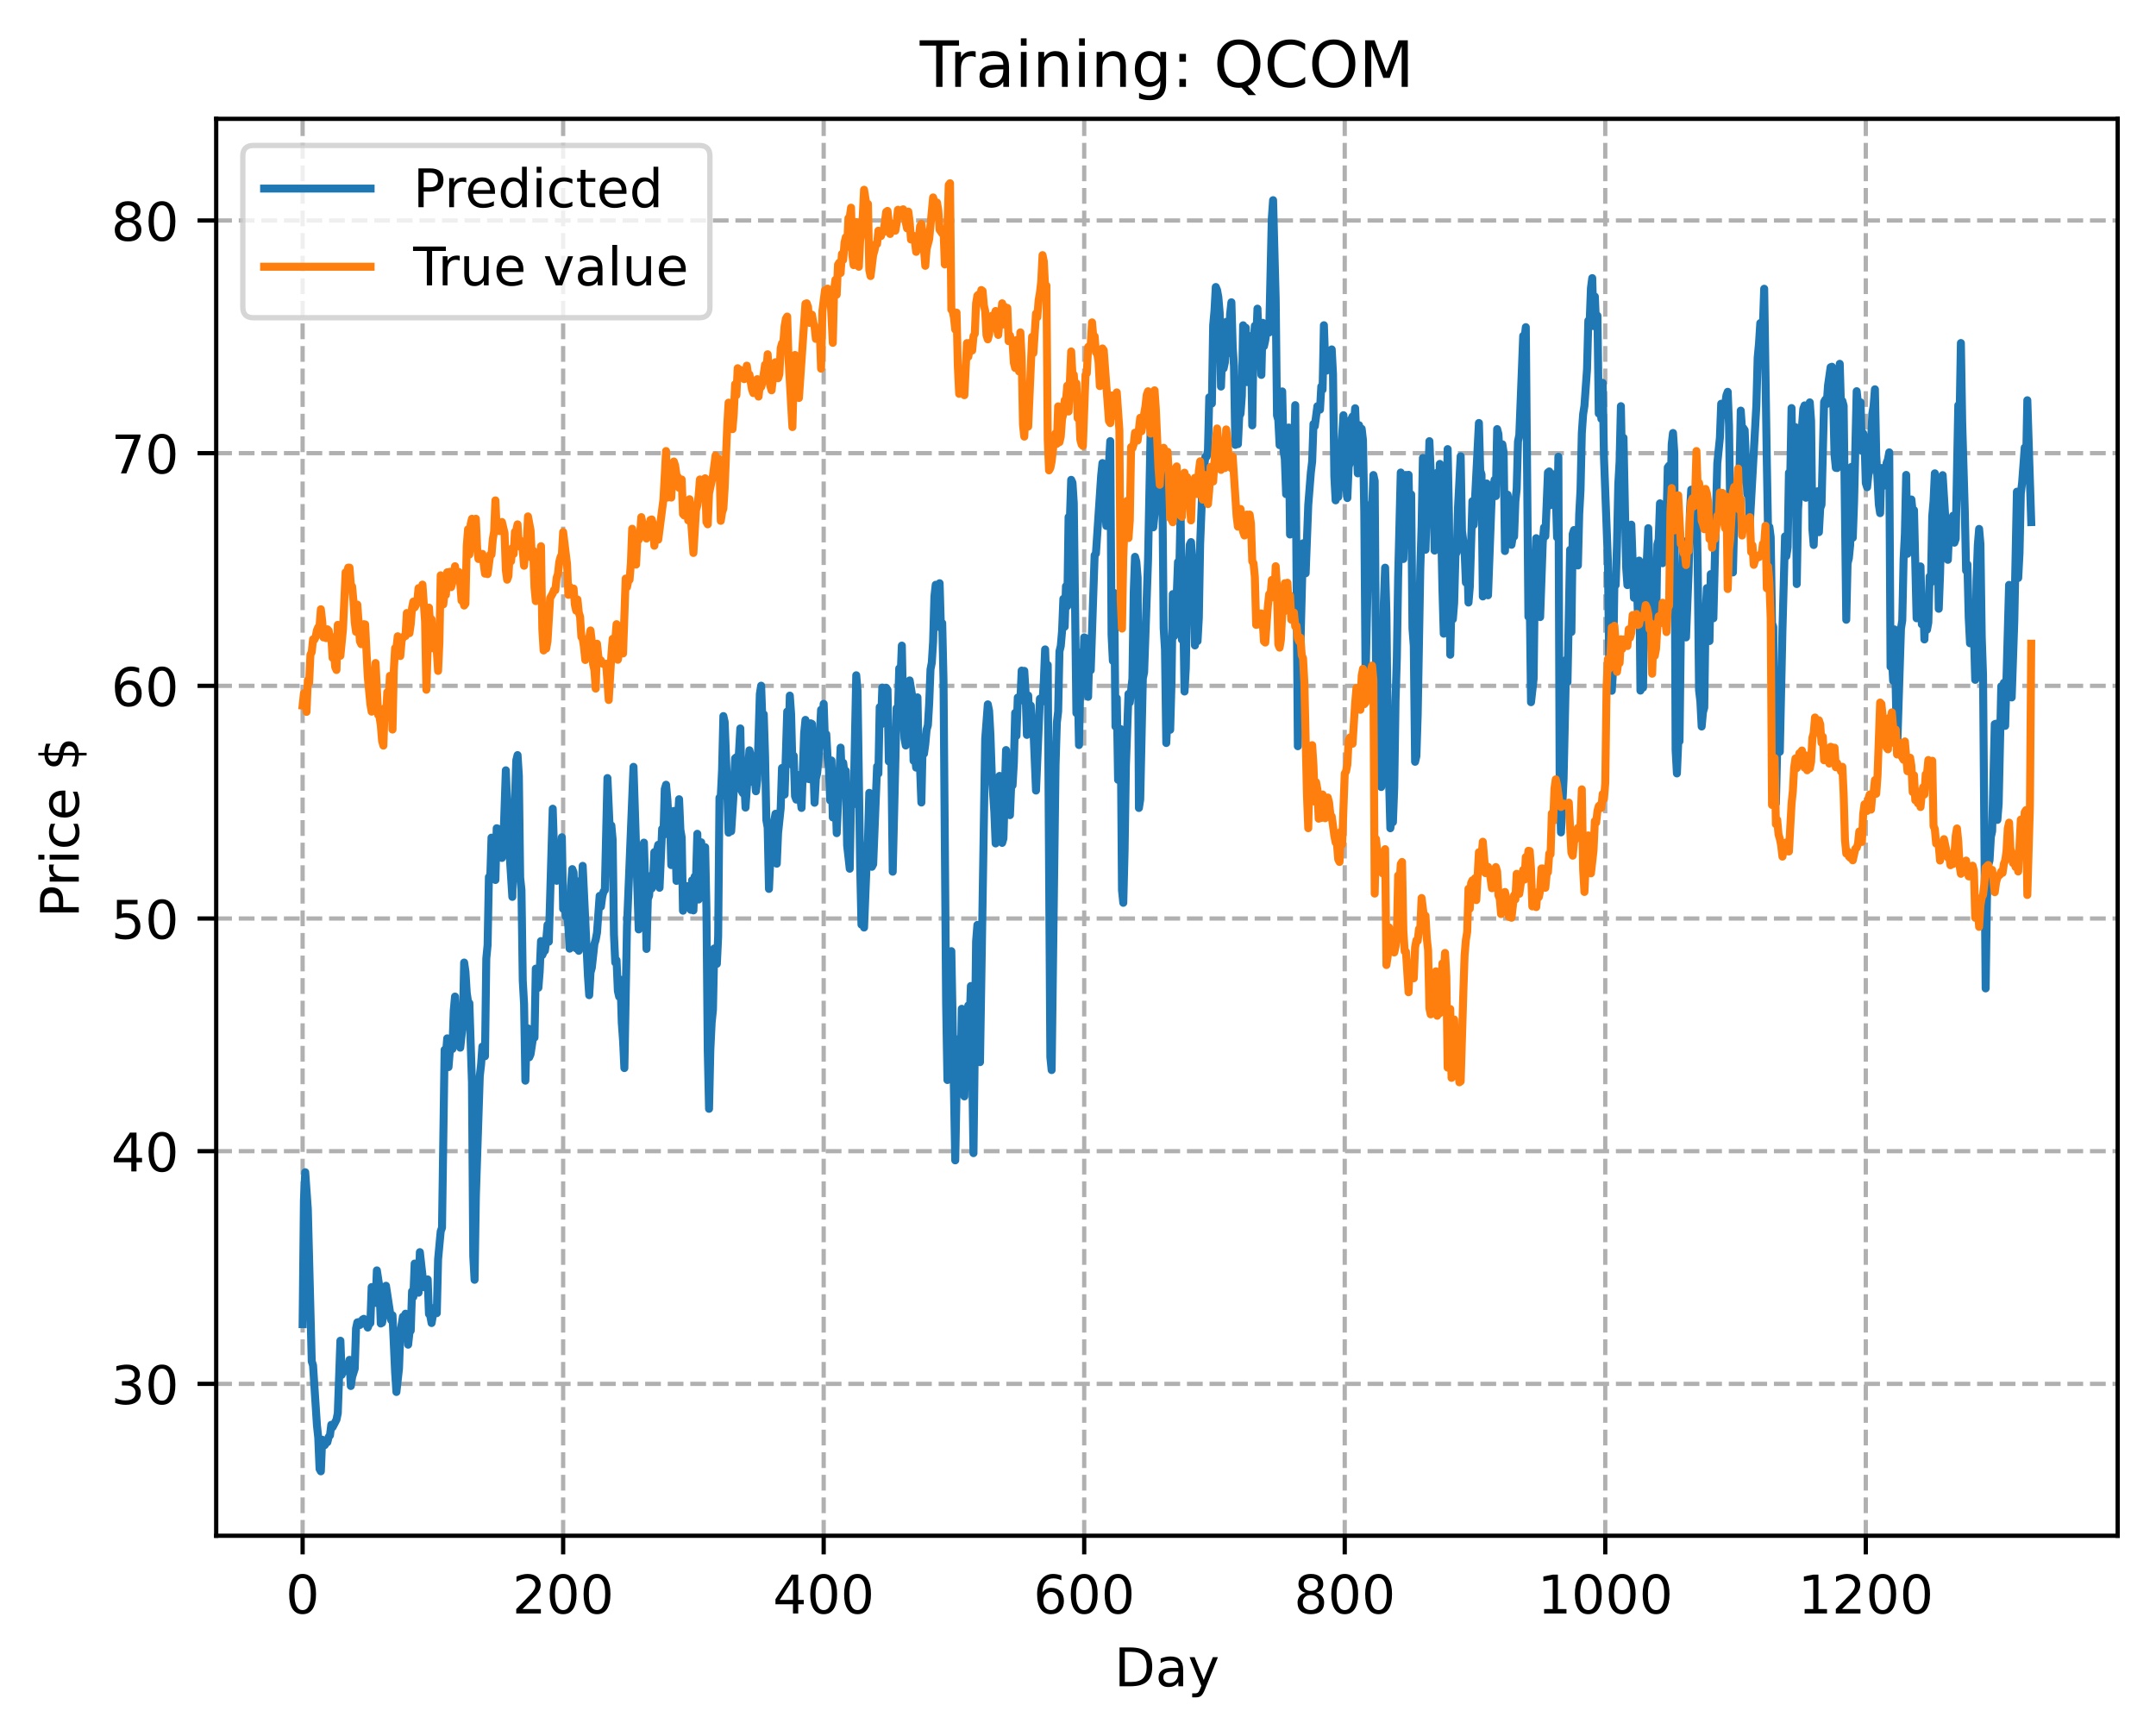 <?xml version="1.0" encoding="utf-8" standalone="no"?>
<!DOCTYPE svg PUBLIC "-//W3C//DTD SVG 1.1//EN"
  "http://www.w3.org/Graphics/SVG/1.1/DTD/svg11.dtd">
<!-- Created with matplotlib (https://matplotlib.org/) -->
<svg height="325.986pt" version="1.1" viewBox="0 0 404.923 325.986" width="404.923pt" xmlns="http://www.w3.org/2000/svg" xmlns:xlink="http://www.w3.org/1999/xlink">
 <defs>
  <style type="text/css">
*{stroke-linecap:butt;stroke-linejoin:round;}
  </style>
 </defs>
 <g id="figure_1">
  <g id="patch_1">
   <path d="M 0 325.986 
L 404.923 325.986 
L 404.923 0 
L 0 0 
z
" style="fill:#ffffff;"/>
  </g>
  <g id="axes_1">
   <g id="patch_2">
    <path d="M 40.603 288.43 
L 397.723 288.43 
L 397.723 22.318 
L 40.603 22.318 
z
" style="fill:#ffffff;"/>
   </g>
   <g id="matplotlib.axis_1">
    <g id="xtick_1">
     <g id="line2d_1">
      <path clip-path="url(#paa09e86e5a)" d="M 56.836 288.43 
L 56.836 22.318 
" style="fill:none;stroke:#b0b0b0;stroke-dasharray:2.96,1.28;stroke-dashoffset:0;stroke-width:0.8;"/>
     </g>
     <g id="line2d_2">
      <defs>
       <path d="M 0 0 
L 0 3.5 
" id="ma3217e1611" style="stroke:#000000;stroke-width:0.8;"/>
      </defs>
      <g>
       <use style="stroke:#000000;stroke-width:0.8;" x="56.836" xlink:href="#ma3217e1611" y="288.43"/>
      </g>
     </g>
     <g id="text_1">
      <!-- 0 -->
      <defs>
       <path d="M 31.781 66.406 
Q 24.172 66.406 20.328 58.906 
Q 16.5 51.422 16.5 36.375 
Q 16.5 21.391 20.328 13.891 
Q 24.172 6.391 31.781 6.391 
Q 39.453 6.391 43.281 13.891 
Q 47.125 21.391 47.125 36.375 
Q 47.125 51.422 43.281 58.906 
Q 39.453 66.406 31.781 66.406 
z
M 31.781 74.219 
Q 44.047 74.219 50.516 64.516 
Q 56.984 54.828 56.984 36.375 
Q 56.984 17.969 50.516 8.266 
Q 44.047 -1.422 31.781 -1.422 
Q 19.531 -1.422 13.062 8.266 
Q 6.594 17.969 6.594 36.375 
Q 6.594 54.828 13.062 64.516 
Q 19.531 74.219 31.781 74.219 
z
" id="DejaVuSans-48"/>
      </defs>
      <g transform="translate(53.655 303.029)scale(0.1 -0.1)">
       <use xlink:href="#DejaVuSans-48"/>
      </g>
     </g>
    </g>
    <g id="xtick_2">
     <g id="line2d_3">
      <path clip-path="url(#paa09e86e5a)" d="M 105.766 288.43 
L 105.766 22.318 
" style="fill:none;stroke:#b0b0b0;stroke-dasharray:2.96,1.28;stroke-dashoffset:0;stroke-width:0.8;"/>
     </g>
     <g id="line2d_4">
      <g>
       <use style="stroke:#000000;stroke-width:0.8;" x="105.766" xlink:href="#ma3217e1611" y="288.43"/>
      </g>
     </g>
     <g id="text_2">
      <!-- 200 -->
      <defs>
       <path d="M 19.188 8.297 
L 53.609 8.297 
L 53.609 0 
L 7.328 0 
L 7.328 8.297 
Q 12.938 14.109 22.625 23.891 
Q 32.328 33.688 34.812 36.531 
Q 39.547 41.844 41.422 45.531 
Q 43.312 49.219 43.312 52.781 
Q 43.312 58.594 39.234 62.25 
Q 35.156 65.922 28.609 65.922 
Q 23.969 65.922 18.812 64.312 
Q 13.672 62.703 7.812 59.422 
L 7.812 69.391 
Q 13.766 71.781 18.938 73 
Q 24.125 74.219 28.422 74.219 
Q 39.75 74.219 46.484 68.547 
Q 53.219 62.891 53.219 53.422 
Q 53.219 48.922 51.531 44.891 
Q 49.859 40.875 45.406 35.406 
Q 44.188 33.984 37.641 27.219 
Q 31.109 20.453 19.188 8.297 
z
" id="DejaVuSans-50"/>
      </defs>
      <g transform="translate(96.223 303.029)scale(0.1 -0.1)">
       <use xlink:href="#DejaVuSans-50"/>
       <use x="63.623" xlink:href="#DejaVuSans-48"/>
       <use x="127.246" xlink:href="#DejaVuSans-48"/>
      </g>
     </g>
    </g>
    <g id="xtick_3">
     <g id="line2d_5">
      <path clip-path="url(#paa09e86e5a)" d="M 154.697 288.43 
L 154.697 22.318 
" style="fill:none;stroke:#b0b0b0;stroke-dasharray:2.96,1.28;stroke-dashoffset:0;stroke-width:0.8;"/>
     </g>
     <g id="line2d_6">
      <g>
       <use style="stroke:#000000;stroke-width:0.8;" x="154.697" xlink:href="#ma3217e1611" y="288.43"/>
      </g>
     </g>
     <g id="text_3">
      <!-- 400 -->
      <defs>
       <path d="M 37.797 64.312 
L 12.891 25.391 
L 37.797 25.391 
z
M 35.203 72.906 
L 47.609 72.906 
L 47.609 25.391 
L 58.016 25.391 
L 58.016 17.188 
L 47.609 17.188 
L 47.609 0 
L 37.797 0 
L 37.797 17.188 
L 4.891 17.188 
L 4.891 26.703 
z
" id="DejaVuSans-52"/>
      </defs>
      <g transform="translate(145.153 303.029)scale(0.1 -0.1)">
       <use xlink:href="#DejaVuSans-52"/>
       <use x="63.623" xlink:href="#DejaVuSans-48"/>
       <use x="127.246" xlink:href="#DejaVuSans-48"/>
      </g>
     </g>
    </g>
    <g id="xtick_4">
     <g id="line2d_7">
      <path clip-path="url(#paa09e86e5a)" d="M 203.628 288.43 
L 203.628 22.318 
" style="fill:none;stroke:#b0b0b0;stroke-dasharray:2.96,1.28;stroke-dashoffset:0;stroke-width:0.8;"/>
     </g>
     <g id="line2d_8">
      <g>
       <use style="stroke:#000000;stroke-width:0.8;" x="203.628" xlink:href="#ma3217e1611" y="288.43"/>
      </g>
     </g>
     <g id="text_4">
      <!-- 600 -->
      <defs>
       <path d="M 33.016 40.375 
Q 26.375 40.375 22.484 35.828 
Q 18.609 31.297 18.609 23.391 
Q 18.609 15.531 22.484 10.953 
Q 26.375 6.391 33.016 6.391 
Q 39.656 6.391 43.531 10.953 
Q 47.406 15.531 47.406 23.391 
Q 47.406 31.297 43.531 35.828 
Q 39.656 40.375 33.016 40.375 
z
M 52.594 71.297 
L 52.594 62.312 
Q 48.875 64.062 45.094 64.984 
Q 41.312 65.922 37.594 65.922 
Q 27.828 65.922 22.672 59.328 
Q 17.531 52.734 16.797 39.406 
Q 19.672 43.656 24.016 45.922 
Q 28.375 48.188 33.594 48.188 
Q 44.578 48.188 50.953 41.516 
Q 57.328 34.859 57.328 23.391 
Q 57.328 12.156 50.688 5.359 
Q 44.047 -1.422 33.016 -1.422 
Q 20.359 -1.422 13.672 8.266 
Q 6.984 17.969 6.984 36.375 
Q 6.984 53.656 15.188 63.938 
Q 23.391 74.219 37.203 74.219 
Q 40.922 74.219 44.703 73.484 
Q 48.484 72.75 52.594 71.297 
z
" id="DejaVuSans-54"/>
      </defs>
      <g transform="translate(194.084 303.029)scale(0.1 -0.1)">
       <use xlink:href="#DejaVuSans-54"/>
       <use x="63.623" xlink:href="#DejaVuSans-48"/>
       <use x="127.246" xlink:href="#DejaVuSans-48"/>
      </g>
     </g>
    </g>
    <g id="xtick_5">
     <g id="line2d_9">
      <path clip-path="url(#paa09e86e5a)" d="M 252.558 288.43 
L 252.558 22.318 
" style="fill:none;stroke:#b0b0b0;stroke-dasharray:2.96,1.28;stroke-dashoffset:0;stroke-width:0.8;"/>
     </g>
     <g id="line2d_10">
      <g>
       <use style="stroke:#000000;stroke-width:0.8;" x="252.558" xlink:href="#ma3217e1611" y="288.43"/>
      </g>
     </g>
     <g id="text_5">
      <!-- 800 -->
      <defs>
       <path d="M 31.781 34.625 
Q 24.75 34.625 20.719 30.859 
Q 16.703 27.094 16.703 20.516 
Q 16.703 13.922 20.719 10.156 
Q 24.75 6.391 31.781 6.391 
Q 38.812 6.391 42.859 10.172 
Q 46.922 13.969 46.922 20.516 
Q 46.922 27.094 42.891 30.859 
Q 38.875 34.625 31.781 34.625 
z
M 21.922 38.812 
Q 15.578 40.375 12.031 44.719 
Q 8.5 49.078 8.5 55.328 
Q 8.5 64.062 14.719 69.141 
Q 20.953 74.219 31.781 74.219 
Q 42.672 74.219 48.875 69.141 
Q 55.078 64.062 55.078 55.328 
Q 55.078 49.078 51.531 44.719 
Q 48 40.375 41.703 38.812 
Q 48.828 37.156 52.797 32.312 
Q 56.781 27.484 56.781 20.516 
Q 56.781 9.906 50.312 4.234 
Q 43.844 -1.422 31.781 -1.422 
Q 19.734 -1.422 13.25 4.234 
Q 6.781 9.906 6.781 20.516 
Q 6.781 27.484 10.781 32.312 
Q 14.797 37.156 21.922 38.812 
z
M 18.312 54.391 
Q 18.312 48.734 21.844 45.562 
Q 25.391 42.391 31.781 42.391 
Q 38.141 42.391 41.719 45.562 
Q 45.312 48.734 45.312 54.391 
Q 45.312 60.062 41.719 63.234 
Q 38.141 66.406 31.781 66.406 
Q 25.391 66.406 21.844 63.234 
Q 18.312 60.062 18.312 54.391 
z
" id="DejaVuSans-56"/>
      </defs>
      <g transform="translate(243.015 303.029)scale(0.1 -0.1)">
       <use xlink:href="#DejaVuSans-56"/>
       <use x="63.623" xlink:href="#DejaVuSans-48"/>
       <use x="127.246" xlink:href="#DejaVuSans-48"/>
      </g>
     </g>
    </g>
    <g id="xtick_6">
     <g id="line2d_11">
      <path clip-path="url(#paa09e86e5a)" d="M 301.489 288.43 
L 301.489 22.318 
" style="fill:none;stroke:#b0b0b0;stroke-dasharray:2.96,1.28;stroke-dashoffset:0;stroke-width:0.8;"/>
     </g>
     <g id="line2d_12">
      <g>
       <use style="stroke:#000000;stroke-width:0.8;" x="301.489" xlink:href="#ma3217e1611" y="288.43"/>
      </g>
     </g>
     <g id="text_6">
      <!-- 1000 -->
      <defs>
       <path d="M 12.406 8.297 
L 28.516 8.297 
L 28.516 63.922 
L 10.984 60.406 
L 10.984 69.391 
L 28.422 72.906 
L 38.281 72.906 
L 38.281 8.297 
L 54.391 8.297 
L 54.391 0 
L 12.406 0 
z
" id="DejaVuSans-49"/>
      </defs>
      <g transform="translate(288.764 303.029)scale(0.1 -0.1)">
       <use xlink:href="#DejaVuSans-49"/>
       <use x="63.623" xlink:href="#DejaVuSans-48"/>
       <use x="127.246" xlink:href="#DejaVuSans-48"/>
       <use x="190.869" xlink:href="#DejaVuSans-48"/>
      </g>
     </g>
    </g>
    <g id="xtick_7">
     <g id="line2d_13">
      <path clip-path="url(#paa09e86e5a)" d="M 350.419 288.43 
L 350.419 22.318 
" style="fill:none;stroke:#b0b0b0;stroke-dasharray:2.96,1.28;stroke-dashoffset:0;stroke-width:0.8;"/>
     </g>
     <g id="line2d_14">
      <g>
       <use style="stroke:#000000;stroke-width:0.8;" x="350.419" xlink:href="#ma3217e1611" y="288.43"/>
      </g>
     </g>
     <g id="text_7">
      <!-- 1200 -->
      <g transform="translate(337.694 303.029)scale(0.1 -0.1)">
       <use xlink:href="#DejaVuSans-49"/>
       <use x="63.623" xlink:href="#DejaVuSans-50"/>
       <use x="127.246" xlink:href="#DejaVuSans-48"/>
       <use x="190.869" xlink:href="#DejaVuSans-48"/>
      </g>
     </g>
    </g>
    <g id="text_8">
     <!-- Day -->
     <defs>
      <path d="M 19.672 64.797 
L 19.672 8.109 
L 31.594 8.109 
Q 46.688 8.109 53.688 14.938 
Q 60.688 21.781 60.688 36.531 
Q 60.688 51.172 53.688 57.984 
Q 46.688 64.797 31.594 64.797 
z
M 9.812 72.906 
L 30.078 72.906 
Q 51.266 72.906 61.172 64.094 
Q 71.094 55.281 71.094 36.531 
Q 71.094 17.672 61.125 8.828 
Q 51.172 0 30.078 0 
L 9.812 0 
z
" id="DejaVuSans-68"/>
      <path d="M 34.281 27.484 
Q 23.391 27.484 19.188 25 
Q 14.984 22.516 14.984 16.5 
Q 14.984 11.719 18.141 8.906 
Q 21.297 6.109 26.703 6.109 
Q 34.188 6.109 38.703 11.406 
Q 43.219 16.703 43.219 25.484 
L 43.219 27.484 
z
M 52.203 31.203 
L 52.203 0 
L 43.219 0 
L 43.219 8.297 
Q 40.141 3.328 35.547 0.953 
Q 30.953 -1.422 24.312 -1.422 
Q 15.922 -1.422 10.953 3.297 
Q 6 8.016 6 15.922 
Q 6 25.141 12.172 29.828 
Q 18.359 34.516 30.609 34.516 
L 43.219 34.516 
L 43.219 35.406 
Q 43.219 41.609 39.141 45 
Q 35.062 48.391 27.688 48.391 
Q 23 48.391 18.547 47.266 
Q 14.109 46.141 10.016 43.891 
L 10.016 52.203 
Q 14.938 54.109 19.578 55.047 
Q 24.219 56 28.609 56 
Q 40.484 56 46.344 49.844 
Q 52.203 43.703 52.203 31.203 
z
" id="DejaVuSans-97"/>
      <path d="M 32.172 -5.078 
Q 28.375 -14.844 24.75 -17.812 
Q 21.141 -20.797 15.094 -20.797 
L 7.906 -20.797 
L 7.906 -13.281 
L 13.188 -13.281 
Q 16.891 -13.281 18.938 -11.516 
Q 21 -9.766 23.484 -3.219 
L 25.094 0.875 
L 2.984 54.688 
L 12.5 54.688 
L 29.594 11.922 
L 46.688 54.688 
L 56.203 54.688 
z
" id="DejaVuSans-121"/>
     </defs>
     <g transform="translate(209.29 316.707)scale(0.1 -0.1)">
      <use xlink:href="#DejaVuSans-68"/>
      <use x="77.002" xlink:href="#DejaVuSans-97"/>
      <use x="138.281" xlink:href="#DejaVuSans-121"/>
     </g>
    </g>
   </g>
   <g id="matplotlib.axis_2">
    <g id="ytick_1">
     <g id="line2d_15">
      <path clip-path="url(#paa09e86e5a)" d="M 40.603 259.906 
L 397.723 259.906 
" style="fill:none;stroke:#b0b0b0;stroke-dasharray:2.96,1.28;stroke-dashoffset:0;stroke-width:0.8;"/>
     </g>
     <g id="line2d_16">
      <defs>
       <path d="M 0 0 
L -3.5 0 
" id="m7c06734a83" style="stroke:#000000;stroke-width:0.8;"/>
      </defs>
      <g>
       <use style="stroke:#000000;stroke-width:0.8;" x="40.603" xlink:href="#m7c06734a83" y="259.906"/>
      </g>
     </g>
     <g id="text_9">
      <!-- 30 -->
      <defs>
       <path d="M 40.578 39.312 
Q 47.656 37.797 51.625 33 
Q 55.609 28.219 55.609 21.188 
Q 55.609 10.406 48.188 4.484 
Q 40.766 -1.422 27.094 -1.422 
Q 22.516 -1.422 17.656 -0.516 
Q 12.797 0.391 7.625 2.203 
L 7.625 11.719 
Q 11.719 9.328 16.594 8.109 
Q 21.484 6.891 26.812 6.891 
Q 36.078 6.891 40.938 10.547 
Q 45.797 14.203 45.797 21.188 
Q 45.797 27.641 41.281 31.266 
Q 36.766 34.906 28.719 34.906 
L 20.219 34.906 
L 20.219 43.016 
L 29.109 43.016 
Q 36.375 43.016 40.234 45.922 
Q 44.094 48.828 44.094 54.297 
Q 44.094 59.906 40.109 62.906 
Q 36.141 65.922 28.719 65.922 
Q 24.656 65.922 20.016 65.031 
Q 15.375 64.156 9.812 62.312 
L 9.812 71.094 
Q 15.438 72.656 20.344 73.438 
Q 25.25 74.219 29.594 74.219 
Q 40.828 74.219 47.359 69.109 
Q 53.906 64.016 53.906 55.328 
Q 53.906 49.266 50.438 45.094 
Q 46.969 40.922 40.578 39.312 
z
" id="DejaVuSans-51"/>
      </defs>
      <g transform="translate(20.878 263.705)scale(0.1 -0.1)">
       <use xlink:href="#DejaVuSans-51"/>
       <use x="63.623" xlink:href="#DejaVuSans-48"/>
      </g>
     </g>
    </g>
    <g id="ytick_2">
     <g id="line2d_17">
      <path clip-path="url(#paa09e86e5a)" d="M 40.603 216.206 
L 397.723 216.206 
" style="fill:none;stroke:#b0b0b0;stroke-dasharray:2.96,1.28;stroke-dashoffset:0;stroke-width:0.8;"/>
     </g>
     <g id="line2d_18">
      <g>
       <use style="stroke:#000000;stroke-width:0.8;" x="40.603" xlink:href="#m7c06734a83" y="216.206"/>
      </g>
     </g>
     <g id="text_10">
      <!-- 40 -->
      <g transform="translate(20.878 220.005)scale(0.1 -0.1)">
       <use xlink:href="#DejaVuSans-52"/>
       <use x="63.623" xlink:href="#DejaVuSans-48"/>
      </g>
     </g>
    </g>
    <g id="ytick_3">
     <g id="line2d_19">
      <path clip-path="url(#paa09e86e5a)" d="M 40.603 172.506 
L 397.723 172.506 
" style="fill:none;stroke:#b0b0b0;stroke-dasharray:2.96,1.28;stroke-dashoffset:0;stroke-width:0.8;"/>
     </g>
     <g id="line2d_20">
      <g>
       <use style="stroke:#000000;stroke-width:0.8;" x="40.603" xlink:href="#m7c06734a83" y="172.506"/>
      </g>
     </g>
     <g id="text_11">
      <!-- 50 -->
      <defs>
       <path d="M 10.797 72.906 
L 49.516 72.906 
L 49.516 64.594 
L 19.828 64.594 
L 19.828 46.734 
Q 21.969 47.469 24.109 47.828 
Q 26.266 48.188 28.422 48.188 
Q 40.625 48.188 47.75 41.5 
Q 54.891 34.812 54.891 23.391 
Q 54.891 11.625 47.562 5.094 
Q 40.234 -1.422 26.906 -1.422 
Q 22.312 -1.422 17.547 -0.641 
Q 12.797 0.141 7.719 1.703 
L 7.719 11.625 
Q 12.109 9.234 16.797 8.062 
Q 21.484 6.891 26.703 6.891 
Q 35.156 6.891 40.078 11.328 
Q 45.016 15.766 45.016 23.391 
Q 45.016 31 40.078 35.438 
Q 35.156 39.891 26.703 39.891 
Q 22.75 39.891 18.812 39.016 
Q 14.891 38.141 10.797 36.281 
z
" id="DejaVuSans-53"/>
      </defs>
      <g transform="translate(20.878 176.305)scale(0.1 -0.1)">
       <use xlink:href="#DejaVuSans-53"/>
       <use x="63.623" xlink:href="#DejaVuSans-48"/>
      </g>
     </g>
    </g>
    <g id="ytick_4">
     <g id="line2d_21">
      <path clip-path="url(#paa09e86e5a)" d="M 40.603 128.806 
L 397.723 128.806 
" style="fill:none;stroke:#b0b0b0;stroke-dasharray:2.96,1.28;stroke-dashoffset:0;stroke-width:0.8;"/>
     </g>
     <g id="line2d_22">
      <g>
       <use style="stroke:#000000;stroke-width:0.8;" x="40.603" xlink:href="#m7c06734a83" y="128.806"/>
      </g>
     </g>
     <g id="text_12">
      <!-- 60 -->
      <g transform="translate(20.878 132.605)scale(0.1 -0.1)">
       <use xlink:href="#DejaVuSans-54"/>
       <use x="63.623" xlink:href="#DejaVuSans-48"/>
      </g>
     </g>
    </g>
    <g id="ytick_5">
     <g id="line2d_23">
      <path clip-path="url(#paa09e86e5a)" d="M 40.603 85.106 
L 397.723 85.106 
" style="fill:none;stroke:#b0b0b0;stroke-dasharray:2.96,1.28;stroke-dashoffset:0;stroke-width:0.8;"/>
     </g>
     <g id="line2d_24">
      <g>
       <use style="stroke:#000000;stroke-width:0.8;" x="40.603" xlink:href="#m7c06734a83" y="85.106"/>
      </g>
     </g>
     <g id="text_13">
      <!-- 70 -->
      <defs>
       <path d="M 8.203 72.906 
L 55.078 72.906 
L 55.078 68.703 
L 28.609 0 
L 18.312 0 
L 43.219 64.594 
L 8.203 64.594 
z
" id="DejaVuSans-55"/>
      </defs>
      <g transform="translate(20.878 88.905)scale(0.1 -0.1)">
       <use xlink:href="#DejaVuSans-55"/>
       <use x="63.623" xlink:href="#DejaVuSans-48"/>
      </g>
     </g>
    </g>
    <g id="ytick_6">
     <g id="line2d_25">
      <path clip-path="url(#paa09e86e5a)" d="M 40.603 41.406 
L 397.723 41.406 
" style="fill:none;stroke:#b0b0b0;stroke-dasharray:2.96,1.28;stroke-dashoffset:0;stroke-width:0.8;"/>
     </g>
     <g id="line2d_26">
      <g>
       <use style="stroke:#000000;stroke-width:0.8;" x="40.603" xlink:href="#m7c06734a83" y="41.406"/>
      </g>
     </g>
     <g id="text_14">
      <!-- 80 -->
      <g transform="translate(20.878 45.205)scale(0.1 -0.1)">
       <use xlink:href="#DejaVuSans-56"/>
       <use x="63.623" xlink:href="#DejaVuSans-48"/>
      </g>
     </g>
    </g>
    <g id="text_15">
     <!-- Price $ -->
     <defs>
      <path d="M 19.672 64.797 
L 19.672 37.406 
L 32.078 37.406 
Q 38.969 37.406 42.719 40.969 
Q 46.484 44.531 46.484 51.125 
Q 46.484 57.672 42.719 61.234 
Q 38.969 64.797 32.078 64.797 
z
M 9.812 72.906 
L 32.078 72.906 
Q 44.344 72.906 50.609 67.359 
Q 56.891 61.812 56.891 51.125 
Q 56.891 40.328 50.609 34.812 
Q 44.344 29.297 32.078 29.297 
L 19.672 29.297 
L 19.672 0 
L 9.812 0 
z
" id="DejaVuSans-80"/>
      <path d="M 41.109 46.297 
Q 39.594 47.172 37.812 47.578 
Q 36.031 48 33.891 48 
Q 26.266 48 22.188 43.047 
Q 18.109 38.094 18.109 28.812 
L 18.109 0 
L 9.078 0 
L 9.078 54.688 
L 18.109 54.688 
L 18.109 46.188 
Q 20.953 51.172 25.484 53.578 
Q 30.031 56 36.531 56 
Q 37.453 56 38.578 55.875 
Q 39.703 55.766 41.062 55.516 
z
" id="DejaVuSans-114"/>
      <path d="M 9.422 54.688 
L 18.406 54.688 
L 18.406 0 
L 9.422 0 
z
M 9.422 75.984 
L 18.406 75.984 
L 18.406 64.594 
L 9.422 64.594 
z
" id="DejaVuSans-105"/>
      <path d="M 48.781 52.594 
L 48.781 44.188 
Q 44.969 46.297 41.141 47.344 
Q 37.312 48.391 33.406 48.391 
Q 24.656 48.391 19.812 42.844 
Q 14.984 37.312 14.984 27.297 
Q 14.984 17.281 19.812 11.734 
Q 24.656 6.203 33.406 6.203 
Q 37.312 6.203 41.141 7.25 
Q 44.969 8.297 48.781 10.406 
L 48.781 2.094 
Q 45.016 0.344 40.984 -0.531 
Q 36.969 -1.422 32.422 -1.422 
Q 20.062 -1.422 12.781 6.344 
Q 5.516 14.109 5.516 27.297 
Q 5.516 40.672 12.859 48.328 
Q 20.219 56 33.016 56 
Q 37.156 56 41.109 55.141 
Q 45.062 54.297 48.781 52.594 
z
" id="DejaVuSans-99"/>
      <path d="M 56.203 29.594 
L 56.203 25.203 
L 14.891 25.203 
Q 15.484 15.922 20.484 11.062 
Q 25.484 6.203 34.422 6.203 
Q 39.594 6.203 44.453 7.469 
Q 49.312 8.734 54.109 11.281 
L 54.109 2.781 
Q 49.266 0.734 44.188 -0.344 
Q 39.109 -1.422 33.891 -1.422 
Q 20.797 -1.422 13.156 6.188 
Q 5.516 13.812 5.516 26.812 
Q 5.516 40.234 12.766 48.109 
Q 20.016 56 32.328 56 
Q 43.359 56 49.781 48.891 
Q 56.203 41.797 56.203 29.594 
z
M 47.219 32.234 
Q 47.125 39.594 43.094 43.984 
Q 39.062 48.391 32.422 48.391 
Q 24.906 48.391 20.391 44.141 
Q 15.875 39.891 15.188 32.172 
z
" id="DejaVuSans-101"/>
      <path id="DejaVuSans-32"/>
      <path d="M 33.797 -14.703 
L 28.906 -14.703 
L 28.859 0 
Q 23.734 0.094 18.609 1.188 
Q 13.484 2.297 8.297 4.5 
L 8.297 13.281 
Q 13.281 10.156 18.375 8.562 
Q 23.484 6.984 28.906 6.938 
L 28.906 29.203 
Q 18.109 30.953 13.203 35.156 
Q 8.297 39.359 8.297 46.688 
Q 8.297 54.641 13.625 59.219 
Q 18.953 63.812 28.906 64.5 
L 28.906 75.984 
L 33.797 75.984 
L 33.797 64.656 
Q 38.328 64.453 42.578 63.688 
Q 46.828 62.938 50.875 61.625 
L 50.875 53.078 
Q 46.828 55.125 42.547 56.25 
Q 38.281 57.375 33.797 57.562 
L 33.797 36.719 
Q 44.875 35.016 50.094 30.609 
Q 55.328 26.219 55.328 18.609 
Q 55.328 10.359 49.781 5.594 
Q 44.234 0.828 33.797 0.094 
z
M 28.906 37.594 
L 28.906 57.625 
Q 23.25 56.984 20.266 54.391 
Q 17.281 51.812 17.281 47.516 
Q 17.281 43.312 20.031 40.969 
Q 22.797 38.625 28.906 37.594 
z
M 33.797 28.219 
L 33.797 7.078 
Q 39.984 7.906 43.141 10.594 
Q 46.297 13.281 46.297 17.672 
Q 46.297 21.969 43.281 24.5 
Q 40.281 27.047 33.797 28.219 
z
" id="DejaVuSans-36"/>
     </defs>
     <g transform="translate(14.798 172.342)rotate(-90)scale(0.1 -0.1)">
      <use xlink:href="#DejaVuSans-80"/>
      <use x="58.553" xlink:href="#DejaVuSans-114"/>
      <use x="99.666" xlink:href="#DejaVuSans-105"/>
      <use x="127.449" xlink:href="#DejaVuSans-99"/>
      <use x="182.43" xlink:href="#DejaVuSans-101"/>
      <use x="243.953" xlink:href="#DejaVuSans-32"/>
      <use x="275.74" xlink:href="#DejaVuSans-36"/>
     </g>
    </g>
   </g>
   <g id="line2d_27">
    <path clip-path="url(#paa09e86e5a)" d="M 56.836 248.694 
L 57.081 225.401 
L 57.325 220.161 
L 57.814 227.11 
L 58.548 255.677 
L 58.793 256.427 
L 59.527 267.719 
L 59.772 269.993 
L 60.016 275.891 
L 60.261 276.334 
L 60.506 270.395 
L 60.995 271.417 
L 61.24 270.895 
L 61.484 270.869 
L 61.729 269.876 
L 61.974 269.573 
L 62.218 267.593 
L 62.463 268.044 
L 63.197 266.622 
L 63.441 265.409 
L 63.931 251.806 
L 64.175 258.221 
L 64.42 257.417 
L 64.909 257.509 
L 65.154 256.519 
L 65.399 256.539 
L 65.643 255.399 
L 65.888 260.31 
L 66.133 258.628 
L 66.622 257.066 
L 66.867 249.508 
L 67.111 248.359 
L 67.356 248.298 
L 67.601 248.848 
L 68.09 247.83 
L 68.335 247.692 
L 69.069 249.336 
L 69.313 248.713 
L 69.558 248.491 
L 69.802 241.724 
L 70.292 244.643 
L 70.536 244.71 
L 70.781 238.592 
L 71.27 241.799 
L 71.515 248.574 
L 71.76 248.442 
L 72.004 247.106 
L 72.249 246.986 
L 72.494 241.485 
L 73.472 247.945 
L 73.717 247.029 
L 74.206 257.685 
L 74.451 261.432 
L 74.94 256.987 
L 75.185 250.301 
L 75.674 247.288 
L 75.919 247.303 
L 76.163 246.729 
L 76.408 247.026 
L 76.653 252.549 
L 76.897 250.286 
L 77.142 249.916 
L 77.387 242.527 
L 77.631 243.568 
L 77.876 237.312 
L 78.61 242.788 
L 78.855 235.168 
L 79.589 241.754 
L 79.833 241.63 
L 80.078 240.689 
L 80.323 240.289 
L 80.567 246.794 
L 80.812 247.087 
L 81.056 248.484 
L 81.546 245.645 
L 81.79 246.487 
L 82.035 246.634 
L 82.28 236.52 
L 82.769 231.259 
L 83.014 230.587 
L 83.503 197.163 
L 83.748 198.104 
L 83.992 195.013 
L 84.237 200.415 
L 84.482 197.439 
L 84.726 196.23 
L 84.971 197.021 
L 85.216 189.81 
L 85.46 187.168 
L 85.705 193.099 
L 85.95 194.548 
L 86.194 191.585 
L 86.439 196.771 
L 86.928 192.31 
L 87.173 180.777 
L 87.417 182.475 
L 87.662 186.484 
L 87.907 188.168 
L 88.151 188.404 
L 88.641 203.305 
L 88.885 235.906 
L 89.13 240.364 
L 89.375 224.627 
L 90.109 202.081 
L 90.353 199.964 
L 90.598 196.553 
L 90.843 196.508 
L 91.087 198.377 
L 91.332 180.016 
L 91.577 177.483 
L 91.821 164.713 
L 92.066 165.141 
L 92.311 157.315 
L 92.555 162.19 
L 92.8 161.457 
L 93.044 165.272 
L 93.289 155.554 
L 93.534 155.649 
L 93.778 156.774 
L 94.023 156.15 
L 94.268 161.134 
L 94.512 159.176 
L 95.002 144.671 
L 95.491 156.913 
L 96.225 168.446 
L 96.47 152.709 
L 96.714 150.349 
L 96.959 142.815 
L 97.204 141.816 
L 97.448 145.663 
L 97.693 164.82 
L 97.938 167.154 
L 98.182 184.187 
L 98.427 188.531 
L 98.672 202.965 
L 98.916 194.125 
L 99.161 193.146 
L 99.405 198.567 
L 99.65 197.977 
L 100.139 194.69 
L 100.384 194.871 
L 100.629 181.921 
L 101.118 185.514 
L 101.363 182.409 
L 101.607 176.744 
L 101.852 179.378 
L 102.097 178.79 
L 102.341 178.555 
L 102.586 176.612 
L 102.831 173.701 
L 103.075 176.866 
L 103.809 151.884 
L 104.054 159.573 
L 104.299 163.466 
L 104.543 165.424 
L 104.788 160.364 
L 105.032 163.967 
L 105.522 157.246 
L 105.766 170.697 
L 106.011 168.118 
L 106.256 172.138 
L 106.5 171.711 
L 106.745 174.068 
L 106.99 178.173 
L 107.234 166.413 
L 107.479 163.229 
L 107.724 163.852 
L 108.213 178.122 
L 108.458 173.915 
L 108.702 178.574 
L 108.947 165.43 
L 109.192 169.677 
L 109.436 162.619 
L 110.415 183.196 
L 110.66 186.908 
L 110.904 182.644 
L 111.149 181.764 
L 111.638 177.292 
L 111.883 176.473 
L 112.127 175.164 
L 112.617 168.253 
L 112.861 170.287 
L 113.106 168.429 
L 113.351 167.451 
L 113.595 167.193 
L 114.085 146.129 
L 114.574 157.14 
L 114.819 155.024 
L 115.063 157.723 
L 115.308 175.51 
L 115.553 180.768 
L 115.797 180.349 
L 116.042 186.116 
L 116.287 187.189 
L 116.531 183.993 
L 116.776 192.063 
L 117.02 195.446 
L 117.265 200.597 
L 117.754 173.965 
L 118.978 144.023 
L 119.956 174.562 
L 120.201 172.719 
L 120.446 174.203 
L 120.935 158.256 
L 121.18 165.958 
L 121.424 178.224 
L 121.669 168.893 
L 121.914 168.196 
L 122.158 164.528 
L 122.403 166.873 
L 122.648 165.593 
L 122.892 160.042 
L 123.137 164.308 
L 123.381 159.735 
L 123.626 158.662 
L 123.871 166.734 
L 124.36 155.674 
L 124.605 156.845 
L 124.849 148.199 
L 125.094 147.382 
L 125.339 150.118 
L 125.583 154.549 
L 125.828 153.445 
L 126.073 162.47 
L 126.317 154.825 
L 126.562 152.302 
L 126.807 155.907 
L 127.051 165.447 
L 127.296 154.357 
L 127.541 150.104 
L 127.785 155.826 
L 128.03 157.297 
L 128.275 171.048 
L 128.519 166.329 
L 128.764 168.029 
L 129.008 166.425 
L 129.253 169.389 
L 129.498 169.257 
L 129.742 170.883 
L 129.987 165.327 
L 130.232 170.989 
L 130.476 164.61 
L 130.721 164.993 
L 130.966 156.598 
L 131.21 168.948 
L 131.7 158.194 
L 131.944 166.512 
L 132.434 159.114 
L 132.678 170.802 
L 132.923 197.313 
L 133.168 208.251 
L 133.412 197.15 
L 133.657 192.074 
L 133.902 189.652 
L 134.146 178.137 
L 134.391 178.881 
L 134.636 181.025 
L 134.88 175.857 
L 135.125 149.818 
L 135.369 149.612 
L 135.614 144.653 
L 135.859 134.489 
L 136.103 135.584 
L 136.593 148.615 
L 136.837 156.389 
L 137.082 155.824 
L 137.327 156.123 
L 137.816 148.475 
L 138.061 142.412 
L 138.305 142.215 
L 138.55 145.568 
L 139.039 136.812 
L 139.284 148.519 
L 139.529 148.984 
L 139.773 146.405 
L 140.018 151.675 
L 140.752 140.914 
L 140.996 141.956 
L 141.241 146.829 
L 141.486 142.685 
L 141.975 148.612 
L 142.22 146.472 
L 142.709 130.31 
L 142.954 128.781 
L 143.198 135.683 
L 143.443 134.153 
L 143.688 141.911 
L 143.932 154.02 
L 144.177 155.434 
L 144.422 166.948 
L 144.911 156.118 
L 145.156 154.831 
L 145.4 154.199 
L 145.645 152.841 
L 145.89 162.214 
L 146.134 156.437 
L 146.624 151.787 
L 146.868 144.24 
L 147.113 144.282 
L 147.357 149.233 
L 147.847 133.637 
L 148.091 140.366 
L 148.336 130.645 
L 148.581 134.112 
L 148.825 143.695 
L 149.07 141.937 
L 149.315 149.543 
L 149.559 150.179 
L 149.804 145.535 
L 150.049 145.989 
L 150.293 149.802 
L 150.538 151.744 
L 151.027 137.736 
L 151.272 135.205 
L 151.517 146.259 
L 151.761 141.882 
L 152.006 146.349 
L 152.251 135.847 
L 152.495 135.954 
L 152.984 150.769 
L 153.229 146.234 
L 153.474 145.209 
L 153.718 142.57 
L 154.208 133.309 
L 154.452 135.271 
L 154.697 132.189 
L 154.942 139.364 
L 155.186 137.898 
L 155.431 142.286 
L 155.676 144.246 
L 155.92 150.336 
L 156.165 142.828 
L 156.41 153.532 
L 156.654 148.044 
L 156.899 148.609 
L 157.144 156.478 
L 157.878 140.413 
L 158.122 146.561 
L 158.367 143.264 
L 158.612 145.326 
L 158.856 144.782 
L 159.101 158.775 
L 159.59 163.159 
L 159.835 150.264 
L 160.079 151.204 
L 160.324 150.529 
L 160.813 126.822 
L 161.058 129.783 
L 161.547 162.562 
L 161.792 173.661 
L 162.037 170.305 
L 162.281 174.205 
L 162.771 162.004 
L 163.015 157.792 
L 163.26 148.905 
L 163.749 162.794 
L 163.994 162.309 
L 164.728 143.951 
L 164.972 145.292 
L 165.217 132.81 
L 165.462 136.093 
L 165.706 129.142 
L 165.951 132.681 
L 166.196 131.948 
L 166.44 129.168 
L 166.685 129.564 
L 166.93 143.004 
L 167.174 142.434 
L 167.419 143.021 
L 167.664 163.719 
L 168.398 132.992 
L 168.642 133.91 
L 168.887 125.531 
L 169.132 127.33 
L 169.376 121.255 
L 169.621 133.148 
L 169.866 138.685 
L 170.11 140.016 
L 170.355 137.385 
L 170.6 131.084 
L 170.844 127.789 
L 171.333 130.772 
L 171.578 142.878 
L 171.823 141.931 
L 172.067 144.171 
L 172.312 130.974 
L 172.557 144.195 
L 172.801 144.256 
L 173.046 150.725 
L 173.291 139.415 
L 173.535 141.564 
L 173.78 139.779 
L 174.025 137.059 
L 174.269 136.204 
L 174.514 132.069 
L 174.759 125.728 
L 175.003 124.453 
L 175.248 120.558 
L 175.493 112.032 
L 175.737 109.827 
L 175.982 114.238 
L 176.227 110.374 
L 176.471 109.538 
L 176.716 117.987 
L 176.96 117.026 
L 177.205 127.878 
L 177.694 188.573 
L 177.939 202.843 
L 178.184 188.472 
L 178.428 187.33 
L 178.673 178.638 
L 179.407 217.931 
L 179.652 204.999 
L 179.896 201.348 
L 180.141 195.102 
L 180.386 204.962 
L 180.63 189.468 
L 180.875 203.174 
L 181.12 205.918 
L 181.364 193.441 
L 181.854 188.844 
L 182.098 192.237 
L 182.343 185.183 
L 182.832 216.574 
L 183.321 176.825 
L 183.566 173.706 
L 183.811 179.663 
L 184.055 199.488 
L 185.034 138.772 
L 185.523 132.286 
L 185.768 133.505 
L 186.013 137.976 
L 186.257 145.157 
L 186.747 152.512 
L 186.991 158.413 
L 187.236 155.55 
L 187.481 157.659 
L 187.725 145.723 
L 188.215 158.306 
L 188.459 157.473 
L 188.948 140.871 
L 189.193 152.213 
L 189.438 147.287 
L 189.682 153.095 
L 189.927 147.132 
L 190.172 147.511 
L 190.416 143.285 
L 190.661 133.878 
L 190.906 138.203 
L 191.15 131.006 
L 191.395 131.716 
L 191.64 131.545 
L 191.884 125.949 
L 192.129 129.454 
L 192.374 125.998 
L 192.618 130.046 
L 192.863 138.025 
L 193.108 130.624 
L 193.352 136.016 
L 193.597 132.512 
L 193.842 137.958 
L 194.086 136.904 
L 194.575 148.478 
L 195.309 131.227 
L 195.554 131.656 
L 195.799 131.75 
L 196.043 127.988 
L 196.288 121.965 
L 196.533 128.867 
L 196.777 124.889 
L 197.267 198.535 
L 197.511 200.972 
L 198.245 143.717 
L 198.49 135.718 
L 198.735 133.608 
L 198.979 122.334 
L 199.224 121.349 
L 199.469 118.539 
L 199.713 112.471 
L 199.958 117.716 
L 200.203 110.097 
L 200.447 113.849 
L 200.692 97.099 
L 200.936 97.531 
L 201.181 90.119 
L 201.426 90.671 
L 201.67 94.529 
L 202.16 133.933 
L 202.404 127.781 
L 202.649 139.924 
L 202.894 128.298 
L 203.138 122.469 
L 203.383 127.131 
L 203.628 119.702 
L 203.872 119.824 
L 204.117 122.542 
L 204.362 130.874 
L 204.606 121.38 
L 204.851 125.884 
L 205.585 104.272 
L 205.83 103.969 
L 206.808 89.36 
L 207.053 86.97 
L 207.297 94.355 
L 207.542 94.892 
L 207.787 98.78 
L 208.031 97.173 
L 208.276 87.09 
L 208.521 82.845 
L 208.765 119.181 
L 209.01 124.119 
L 209.255 111.365 
L 209.499 136.448 
L 209.744 131.127 
L 209.989 146.465 
L 210.233 143.01 
L 210.478 136.935 
L 210.723 167.184 
L 210.967 169.564 
L 211.212 159.811 
L 211.457 143.832 
L 211.946 130.323 
L 212.191 131.929 
L 212.68 127.461 
L 212.924 111.38 
L 213.169 104.577 
L 213.414 105.493 
L 213.658 108.483 
L 213.903 151.748 
L 214.148 150.154 
L 214.637 127.436 
L 214.882 126.229 
L 215.616 105.222 
L 216.105 80.754 
L 216.35 78.258 
L 216.594 99.04 
L 217.084 94.196 
L 217.573 84.35 
L 218.062 88.967 
L 218.307 92.45 
L 218.551 117.982 
L 218.796 122.011 
L 219.041 139.548 
L 219.285 134.091 
L 219.53 133.885 
L 219.775 137.067 
L 220.019 128.288 
L 220.264 111.582 
L 220.509 119.486 
L 220.753 113.23 
L 220.998 111.917 
L 221.243 105.542 
L 221.487 107.163 
L 221.732 95.959 
L 221.977 120.148 
L 222.221 114.585 
L 222.466 129.876 
L 222.711 125.432 
L 222.955 111.858 
L 223.445 102.308 
L 223.689 101.81 
L 223.934 105.104 
L 224.179 106.308 
L 224.423 121.22 
L 224.668 115.089 
L 224.912 120.415 
L 225.157 115.96 
L 225.402 102.172 
L 225.891 89.715 
L 226.38 85.818 
L 226.625 85.761 
L 226.87 84.553 
L 227.114 74.616 
L 227.359 74.736 
L 227.604 75.788 
L 227.848 61.104 
L 228.093 58.404 
L 228.338 53.902 
L 228.582 54.489 
L 228.827 55.86 
L 229.072 58.78 
L 229.316 72.603 
L 229.561 65.482 
L 229.806 69.192 
L 230.05 68.063 
L 230.295 60.448 
L 230.539 60.722 
L 230.784 66.301 
L 231.029 59.013 
L 231.273 56.772 
L 231.518 65.228 
L 231.763 68.77 
L 232.007 83.558 
L 232.252 81.43 
L 232.497 83.413 
L 232.741 78.214 
L 232.986 77.701 
L 233.231 74.359 
L 233.475 61.092 
L 233.72 64.179 
L 233.965 61.55 
L 234.209 71.765 
L 234.454 63.052 
L 234.699 64.784 
L 234.943 63.636 
L 235.188 79.892 
L 235.433 64.3 
L 235.677 61.184 
L 235.922 64.207 
L 236.167 57.97 
L 236.411 65.361 
L 236.656 64.134 
L 236.9 70.413 
L 237.145 60.626 
L 237.39 65.019 
L 237.634 63.872 
L 237.879 61.957 
L 238.124 61.368 
L 238.368 62.442 
L 238.858 41.07 
L 239.102 37.595 
L 239.592 56.255 
L 239.836 78.023 
L 240.081 78.848 
L 240.326 83.606 
L 240.57 81.266 
L 240.815 73.514 
L 241.06 84.657 
L 241.304 86.174 
L 241.549 92.813 
L 241.794 90.439 
L 242.038 80.3 
L 242.283 100.391 
L 242.772 89.328 
L 243.017 87.662 
L 243.261 76.089 
L 243.751 140.151 
L 244.729 102.037 
L 245.219 107.673 
L 245.708 94.827 
L 246.197 88.686 
L 246.442 86.664 
L 246.687 79.627 
L 246.931 80.049 
L 247.421 76.291 
L 247.665 76.501 
L 247.91 76.941 
L 248.155 72.587 
L 248.399 73.174 
L 248.644 61.082 
L 248.888 68.144 
L 249.133 69.614 
L 249.378 68.333 
L 249.622 67.864 
L 250.112 65.622 
L 250.356 70.266 
L 250.601 89.437 
L 250.846 93.973 
L 251.09 91.844 
L 251.335 93.344 
L 252.314 77.982 
L 252.558 82.004 
L 252.803 90.809 
L 253.048 93.539 
L 253.292 87.635 
L 253.537 86.881 
L 253.782 78.733 
L 254.026 78.221 
L 254.271 79.951 
L 254.515 76.675 
L 255.005 88.904 
L 255.249 79.852 
L 255.494 86.099 
L 255.739 80.53 
L 255.983 82.661 
L 256.228 96.238 
L 256.473 127.329 
L 256.962 104.911 
L 257.207 102.199 
L 257.451 94.723 
L 257.696 95.648 
L 257.941 89.218 
L 258.185 90.326 
L 258.43 125.071 
L 258.675 139.322 
L 258.919 131.532 
L 259.409 147.814 
L 259.653 133.935 
L 259.898 113.269 
L 260.143 106.615 
L 260.387 115.188 
L 260.632 136.943 
L 261.121 155.555 
L 261.366 153.823 
L 261.61 154.413 
L 261.855 147.909 
L 262.1 131.58 
L 262.344 123.563 
L 262.589 108.441 
L 263.078 88.747 
L 263.323 89.362 
L 263.568 104.991 
L 264.057 89.202 
L 264.302 94.395 
L 264.546 89.178 
L 264.791 100.997 
L 265.036 92.853 
L 265.28 118.024 
L 265.525 121.295 
L 265.77 143.073 
L 266.014 142.026 
L 266.259 134.283 
L 266.748 106.806 
L 266.993 98.849 
L 267.237 86.01 
L 267.482 90.576 
L 267.727 103.255 
L 267.971 94.948 
L 268.216 91.04 
L 268.461 82.858 
L 268.705 88.699 
L 268.95 90.3 
L 269.195 90.919 
L 269.439 103.408 
L 269.929 88.782 
L 270.173 95.46 
L 270.418 87.127 
L 270.907 110.618 
L 271.152 119.014 
L 271.641 96.463 
L 271.886 84.348 
L 272.131 96.839 
L 272.375 122.967 
L 272.62 112.555 
L 272.864 116.299 
L 273.109 113.243 
L 273.354 104.214 
L 273.598 103.701 
L 273.843 95.122 
L 274.332 85.694 
L 274.577 99.721 
L 275.066 103.471 
L 275.311 109.413 
L 275.556 104.79 
L 275.8 113.169 
L 276.045 110.255 
L 276.534 94.126 
L 276.779 98.589 
L 277.758 79.443 
L 278.002 88.377 
L 278.247 89.104 
L 278.491 112.027 
L 279.225 90.808 
L 279.47 111.805 
L 280.204 92.022 
L 280.449 91.923 
L 280.693 90.113 
L 280.938 93.172 
L 281.183 80.588 
L 281.427 81.544 
L 281.672 86.746 
L 281.917 88.168 
L 282.161 83.445 
L 282.406 85.039 
L 282.651 103.491 
L 283.14 92.906 
L 283.385 94.605 
L 283.629 99.903 
L 283.874 102.323 
L 284.118 100.745 
L 284.363 100.776 
L 284.608 94.169 
L 284.852 91.811 
L 285.097 82.946 
L 285.342 81.692 
L 286.076 63.068 
L 286.32 63.664 
L 286.565 61.444 
L 287.054 115.832 
L 287.299 112.407 
L 287.544 131.881 
L 288.033 127.499 
L 288.278 107.822 
L 288.522 101.074 
L 289.012 114.688 
L 289.256 115.899 
L 289.746 101.927 
L 289.99 99.068 
L 290.235 100.707 
L 290.724 88.739 
L 290.969 88.546 
L 291.213 94.874 
L 291.458 92.891 
L 291.703 89.081 
L 291.947 92.367 
L 292.192 92.498 
L 292.437 100.93 
L 292.681 85.783 
L 292.926 147.374 
L 293.171 156.336 
L 293.66 146.295 
L 294.149 123.912 
L 294.394 128.101 
L 294.883 103.256 
L 295.128 118.698 
L 295.373 100.296 
L 295.617 99.545 
L 295.862 102.46 
L 296.106 100.245 
L 296.351 106.201 
L 296.596 96.552 
L 296.84 92.028 
L 297.085 81.355 
L 297.33 77.811 
L 297.574 76.226 
L 298.064 69.352 
L 298.308 60.224 
L 298.553 60.631 
L 298.798 54.112 
L 299.042 52.234 
L 299.287 61.244 
L 299.532 55.691 
L 299.776 61.398 
L 300.021 59.29 
L 300.266 77.667 
L 300.51 75.821 
L 300.755 78.664 
L 301 71.9 
L 301.244 85.846 
L 301.978 105.228 
L 302.223 123.902 
L 302.467 119.149 
L 302.712 129.738 
L 302.957 125.824 
L 303.201 109.494 
L 303.446 109.884 
L 303.691 102.379 
L 303.935 90.957 
L 304.18 86.684 
L 304.425 76.283 
L 304.669 89.426 
L 304.914 82.218 
L 305.403 106.396 
L 305.648 109.891 
L 305.893 109.758 
L 306.137 101.35 
L 306.382 98.536 
L 306.871 112.271 
L 307.361 107.953 
L 307.605 114.907 
L 307.85 105.286 
L 308.094 129.706 
L 308.339 128.883 
L 308.584 129.154 
L 308.828 111.833 
L 309.318 104.831 
L 309.562 99.199 
L 310.296 123.476 
L 310.541 114.271 
L 310.786 118.925 
L 311.03 117.979 
L 311.275 102.24 
L 311.52 101.335 
L 311.764 94.533 
L 312.009 97.193 
L 312.254 105.778 
L 312.743 94.735 
L 312.988 97.86 
L 313.232 87.783 
L 313.477 87.46 
L 313.722 95.143 
L 313.966 83.442 
L 314.211 81.322 
L 314.455 85.048 
L 314.7 140.854 
L 314.945 145.265 
L 315.189 139.45 
L 315.434 139.222 
L 315.679 119.179 
L 316.168 101.666 
L 316.413 116.718 
L 316.657 119.713 
L 317.147 107.321 
L 317.391 96.121 
L 317.636 91.968 
L 317.881 97.891 
L 318.125 93.845 
L 318.37 99.115 
L 318.615 93.012 
L 318.859 107.199 
L 319.104 129.638 
L 319.349 131.728 
L 319.593 136.449 
L 319.838 133.751 
L 320.082 132.895 
L 320.327 115.463 
L 320.572 110.458 
L 320.816 117.455 
L 321.061 120.394 
L 321.306 107.821 
L 321.795 116.122 
L 322.284 96.366 
L 322.529 87.03 
L 323.018 82.231 
L 323.263 75.826 
L 323.508 78.061 
L 323.752 77.754 
L 324.242 74.254 
L 324.486 73.588 
L 324.731 80.002 
L 324.976 97.258 
L 325.465 107.508 
L 325.71 97.504 
L 326.199 92.513 
L 326.443 91.664 
L 326.688 89.481 
L 326.933 77.115 
L 327.177 80.658 
L 327.422 80.409 
L 327.667 80.786 
L 328.156 92.825 
L 328.401 92.176 
L 328.645 98.206 
L 329.869 76.099 
L 330.113 67.167 
L 330.358 64.526 
L 330.603 60.678 
L 330.847 63.593 
L 331.092 61.346 
L 331.337 54.232 
L 331.826 86.494 
L 332.07 100.188 
L 332.315 98.973 
L 332.56 100.892 
L 332.804 117.068 
L 333.049 117.747 
L 333.294 148.55 
L 333.538 150.882 
L 333.783 140.457 
L 334.028 139.78 
L 334.272 141.193 
L 334.762 118.466 
L 335.251 100.734 
L 335.496 104.472 
L 335.74 102.797 
L 335.985 88.788 
L 336.23 89.662 
L 336.474 76.64 
L 336.719 92.183 
L 336.964 89.675 
L 337.208 80.224 
L 337.453 109.695 
L 337.698 95.706 
L 337.942 91.796 
L 338.187 82.449 
L 338.431 80.179 
L 338.676 76.801 
L 338.921 76.138 
L 339.165 93.487 
L 339.41 92.683 
L 339.655 86.246 
L 339.899 75.573 
L 340.144 79.08 
L 340.389 99.352 
L 340.633 102.359 
L 340.878 95.914 
L 341.123 95.723 
L 341.367 92.272 
L 341.612 99.95 
L 341.857 95.451 
L 342.101 94.81 
L 342.591 75.475 
L 342.835 75.034 
L 343.08 75.889 
L 343.325 72.387 
L 343.814 68.966 
L 344.058 68.878 
L 344.303 75.546 
L 344.548 85.439 
L 344.792 87.872 
L 345.037 87.907 
L 345.526 68.328 
L 345.771 76.793 
L 346.016 75.306 
L 346.26 76.212 
L 346.75 116.401 
L 346.994 105.813 
L 347.239 104.844 
L 347.484 102.344 
L 347.728 87.682 
L 347.973 101.001 
L 348.218 94.308 
L 348.707 73.471 
L 348.952 75.772 
L 349.196 84.355 
L 349.441 75.564 
L 349.686 84.681 
L 349.93 81.374 
L 350.175 82.623 
L 350.419 90.72 
L 350.664 91.504 
L 350.909 89.123 
L 351.153 88.366 
L 351.643 77.731 
L 351.887 76.24 
L 352.132 73.116 
L 352.377 85.426 
L 352.866 94.759 
L 353.111 96.375 
L 353.355 87.903 
L 353.845 91.213 
L 354.334 86.939 
L 354.579 86.311 
L 354.823 84.959 
L 355.068 125.229 
L 355.313 123.287 
L 355.557 127.875 
L 355.802 118.209 
L 356.291 141.192 
L 357.025 118.085 
L 357.27 116.512 
L 357.514 105.098 
L 357.759 100.286 
L 358.004 89.197 
L 358.248 104.01 
L 358.493 98.902 
L 358.738 97.214 
L 358.982 93.809 
L 359.227 96.229 
L 359.472 95.809 
L 359.961 116.119 
L 360.206 114.439 
L 360.45 113.936 
L 360.695 106.379 
L 360.94 117.251 
L 361.184 112.502 
L 361.429 120.095 
L 361.674 113.754 
L 361.918 118.272 
L 362.163 116.913 
L 362.407 108.281 
L 362.652 109.431 
L 362.897 96.977 
L 363.141 94.155 
L 363.386 88.898 
L 363.631 107.007 
L 363.875 98.318 
L 364.12 114.338 
L 364.365 107.895 
L 364.854 89.24 
L 365.833 105.143 
L 366.077 99.485 
L 366.322 99.706 
L 366.567 98.571 
L 366.811 96.859 
L 367.056 101.924 
L 367.301 101.204 
L 367.79 76.113 
L 368.034 78.286 
L 368.279 64.427 
L 368.524 79.326 
L 369.013 95.98 
L 369.258 107.179 
L 369.502 106.001 
L 369.747 115.967 
L 369.992 120.82 
L 370.236 115.147 
L 370.726 118.95 
L 370.97 127.682 
L 371.215 108.946 
L 371.46 102.335 
L 371.704 99.337 
L 371.949 102.176 
L 372.194 119.612 
L 372.438 126.771 
L 372.928 185.637 
L 373.172 168.688 
L 373.417 162.52 
L 373.662 161.582 
L 373.906 157.195 
L 374.151 156.12 
L 374.64 135.996 
L 374.885 135.916 
L 375.129 153.993 
L 375.374 150.971 
L 375.863 128.881 
L 376.108 130.127 
L 376.353 128.235 
L 376.597 136.329 
L 377.331 109.847 
L 377.576 111.389 
L 377.821 130.991 
L 378.31 116.667 
L 378.799 92.347 
L 379.044 108.555 
L 379.289 103.869 
L 379.533 92.686 
L 379.778 90.664 
L 380.267 84.061 
L 380.512 87.709 
L 380.756 75.172 
L 381.49 98.06 
L 381.49 98.06 
" style="fill:none;stroke:#1f77b4;stroke-linecap:square;stroke-width:1.5;"/>
   </g>
   <g id="line2d_28">
    <path clip-path="url(#paa09e86e5a)" d="M 56.836 132.521 
L 57.081 130.204 
L 57.325 130.904 
L 57.57 133.7 
L 57.814 127.757 
L 58.059 128.238 
L 58.304 122.95 
L 58.548 122.47 
L 58.793 120.066 
L 59.038 120.153 
L 59.282 119.629 
L 59.527 118.362 
L 59.772 117.794 
L 60.016 117.575 
L 60.261 114.429 
L 60.506 116.57 
L 60.75 119.716 
L 60.995 119.323 
L 61.24 119.848 
L 61.484 118.187 
L 61.729 118.449 
L 61.974 120.022 
L 62.218 119.585 
L 62.463 123.562 
L 62.708 122.426 
L 62.952 125.266 
L 63.197 125.834 
L 63.441 117.357 
L 63.931 123.169 
L 64.42 118.143 
L 64.909 107.48 
L 65.154 107.786 
L 65.399 106.606 
L 65.643 106.606 
L 65.888 109.797 
L 66.133 110.146 
L 66.377 112.812 
L 66.622 116.876 
L 66.867 118.668 
L 67.111 113.555 
L 67.601 120.459 
L 67.845 120.984 
L 68.09 119.76 
L 68.335 117.226 
L 68.579 117.269 
L 69.069 127.102 
L 69.558 132.258 
L 69.802 133.657 
L 70.047 131.909 
L 70.536 124.523 
L 71.026 134.269 
L 71.27 134.574 
L 71.515 136.191 
L 71.76 139.163 
L 72.004 140.037 
L 72.249 133.001 
L 72.494 134.88 
L 72.738 129.986 
L 72.983 131.865 
L 73.228 126.927 
L 73.472 127.189 
L 73.717 137.022 
L 73.962 125.878 
L 74.206 121.727 
L 74.451 121.727 
L 74.696 119.498 
L 75.185 123.212 
L 75.429 120.372 
L 75.674 119.673 
L 75.919 119.454 
L 76.163 119.454 
L 76.408 115.128 
L 76.653 117.925 
L 76.897 118.93 
L 77.142 117.226 
L 77.387 114.167 
L 77.631 112.987 
L 77.876 114.079 
L 78.121 113.642 
L 78.365 112.943 
L 78.61 110.452 
L 78.855 111.938 
L 79.099 111.632 
L 79.344 109.797 
L 79.833 116.745 
L 80.078 129.549 
L 80.567 114.123 
L 80.812 117.663 
L 81.056 116.308 
L 81.301 121.77 
L 81.546 120.503 
L 81.79 121.858 
L 82.035 122.207 
L 82.28 126.009 
L 82.524 120.678 
L 82.769 108.049 
L 83.014 109.36 
L 83.258 113.511 
L 83.503 111.282 
L 83.748 111.719 
L 83.992 107.48 
L 84.237 107.917 
L 84.482 107.393 
L 84.726 110.277 
L 84.971 109.403 
L 85.46 106.344 
L 85.705 108.354 
L 85.95 108.354 
L 86.194 107.437 
L 86.439 109.578 
L 86.684 112.812 
L 86.928 112.768 
L 87.173 113.73 
L 87.417 113.38 
L 87.662 102.499 
L 87.907 99.396 
L 88.151 104.159 
L 88.396 98.435 
L 88.641 97.429 
L 88.885 100.226 
L 89.375 97.429 
L 89.619 103.067 
L 89.864 104.99 
L 90.109 104.64 
L 90.353 105.077 
L 90.598 104.028 
L 91.087 107.743 
L 91.332 107.218 
L 91.577 107.83 
L 92.066 104.159 
L 92.311 104.159 
L 92.555 101.275 
L 92.8 99.833 
L 93.044 93.977 
L 93.289 99.658 
L 93.534 99.134 
L 93.778 99.746 
L 94.023 99.527 
L 94.268 98.041 
L 94.757 100.095 
L 95.002 107.087 
L 95.246 108.879 
L 95.491 108.18 
L 95.736 103.722 
L 95.98 105.427 
L 96.225 102.936 
L 96.47 104.028 
L 96.714 99.877 
L 96.959 99.614 
L 97.204 98.478 
L 97.448 102.586 
L 97.693 101.494 
L 98.182 103.416 
L 98.427 106.257 
L 98.672 103.198 
L 98.916 102.761 
L 99.161 96.992 
L 99.65 99.614 
L 99.895 104.815 
L 100.139 103.416 
L 100.384 110.321 
L 100.629 112.899 
L 100.873 111.632 
L 101.607 102.586 
L 101.852 118.143 
L 102.097 122.164 
L 102.341 121.77 
L 102.586 121.814 
L 102.831 120.416 
L 103.32 112.331 
L 103.809 111.457 
L 104.054 110.802 
L 104.299 110.845 
L 104.543 108.529 
L 104.788 107.786 
L 105.032 105.558 
L 105.277 104.596 
L 105.522 104.159 
L 105.766 99.92 
L 106.5 105.951 
L 106.745 111.719 
L 106.99 110.19 
L 107.234 111.02 
L 107.724 110.539 
L 107.968 113.598 
L 108.213 114.691 
L 108.458 112.593 
L 108.702 115.041 
L 108.947 115.827 
L 109.192 119.629 
L 109.436 119.935 
L 109.681 121.552 
L 109.926 123.955 
L 110.17 120.241 
L 110.415 122.775 
L 110.66 119.76 
L 110.904 118.405 
L 111.149 120.459 
L 111.393 124.786 
L 111.638 125.878 
L 111.883 129.33 
L 112.127 120.896 
L 112.372 123.256 
L 112.617 124.086 
L 112.861 124.043 
L 113.106 124.611 
L 113.595 124.829 
L 113.84 124.655 
L 114.329 131.472 
L 114.819 123.125 
L 115.063 119.979 
L 115.308 123.212 
L 115.797 117.226 
L 116.042 123.912 
L 116.287 122.426 
L 116.531 119.148 
L 116.776 118.755 
L 117.02 122.732 
L 117.51 108.66 
L 117.754 110.277 
L 117.999 109.097 
L 118.244 108.879 
L 118.488 105.776 
L 118.733 99.309 
L 119.467 106.038 
L 119.712 101.057 
L 119.956 101.406 
L 120.201 100.576 
L 120.446 97.124 
L 120.69 98.391 
L 120.935 98.435 
L 121.18 98.653 
L 121.424 101.144 
L 121.669 99.483 
L 121.914 100.095 
L 122.158 97.648 
L 122.403 97.561 
L 122.648 98.435 
L 122.892 102.499 
L 123.137 100.139 
L 123.381 99.483 
L 123.626 101.362 
L 124.605 93.759 
L 125.094 84.713 
L 125.339 93.453 
L 125.583 90.306 
L 125.828 91.311 
L 126.073 93.453 
L 126.317 87.641 
L 126.562 86.679 
L 126.807 87.466 
L 127.051 89.214 
L 127.296 89.563 
L 127.541 91.617 
L 127.785 90.569 
L 128.03 90.044 
L 128.275 96.555 
L 128.519 96.818 
L 129.008 95.244 
L 129.253 97.735 
L 129.498 93.759 
L 130.232 103.853 
L 130.721 95.813 
L 130.966 94.939 
L 131.21 93.103 
L 131.455 90.044 
L 131.7 90.787 
L 131.944 92.098 
L 132.189 90.481 
L 132.434 89.826 
L 132.678 98.041 
L 132.923 98.478 
L 133.168 92.666 
L 133.902 89.301 
L 134.391 85.543 
L 134.636 86.985 
L 134.88 89.476 
L 135.125 86.242 
L 135.369 97.823 
L 135.614 96.25 
L 135.859 95.507 
L 136.103 91.617 
L 136.593 79.775 
L 136.837 75.623 
L 137.082 76.628 
L 137.327 77.065 
L 137.571 80.605 
L 137.816 77.633 
L 138.061 72.171 
L 138.305 74.225 
L 138.55 69.156 
L 138.795 69.549 
L 139.039 69.462 
L 139.773 71.209 
L 140.018 70.991 
L 140.263 68.675 
L 140.507 70.379 
L 140.752 70.335 
L 141.241 73.176 
L 141.486 73.831 
L 142.22 71.209 
L 142.464 74.487 
L 142.709 72.389 
L 142.954 72.695 
L 143.198 71.821 
L 143.688 68.5 
L 143.932 69.505 
L 144.177 66.534 
L 144.422 70.598 
L 144.666 72.477 
L 144.911 73.307 
L 145.4 69.025 
L 145.645 68.019 
L 145.89 68.194 
L 146.134 71.035 
L 146.379 70.292 
L 146.624 65.397 
L 146.868 64.48 
L 147.113 64.436 
L 147.357 61.246 
L 147.602 59.848 
L 147.847 59.454 
L 148.091 67.277 
L 148.825 80.212 
L 149.07 70.86 
L 149.315 66.665 
L 149.804 74.137 
L 150.049 74.749 
L 151.272 57.051 
L 151.517 56.963 
L 151.761 57.663 
L 152.006 60.634 
L 152.495 59.105 
L 152.74 60.59 
L 152.984 61.377 
L 153.229 63.649 
L 153.963 61.989 
L 154.208 69.243 
L 154.452 58.405 
L 154.942 54.516 
L 155.186 55.434 
L 155.431 54.21 
L 155.676 55.783 
L 155.92 54.647 
L 156.41 64.392 
L 156.654 54.429 
L 156.899 52.55 
L 157.144 55.346 
L 157.388 49.709 
L 157.633 49.316 
L 157.878 51.282 
L 158.122 47.699 
L 158.367 48.791 
L 158.612 45.558 
L 158.856 44.553 
L 159.101 46.388 
L 159.345 40.969 
L 159.59 40.794 
L 159.835 39.003 
L 160.079 47.83 
L 160.324 49.797 
L 160.813 41.712 
L 161.058 49.84 
L 161.303 50.102 
L 161.547 45.164 
L 161.792 43.635 
L 162.037 40.62 
L 162.281 35.638 
L 162.771 38.74 
L 163.015 38.303 
L 163.26 50.714 
L 163.505 51.85 
L 163.994 47.874 
L 164.239 47.043 
L 164.483 45.82 
L 164.728 45.82 
L 164.972 43.329 
L 165.217 44.421 
L 165.462 44.334 
L 165.706 43.591 
L 165.951 43.591 
L 166.44 39.789 
L 166.685 39.614 
L 167.174 43.941 
L 167.419 42.236 
L 167.664 42.018 
L 168.153 43.329 
L 168.398 41.931 
L 168.642 39.396 
L 168.887 40.445 
L 169.132 40.576 
L 169.376 39.44 
L 169.621 39.309 
L 169.866 39.658 
L 170.11 41.756 
L 170.355 42.892 
L 170.6 39.746 
L 170.844 41.625 
L 171.089 44.99 
L 171.333 44.858 
L 171.578 44.29 
L 171.823 45.295 
L 172.067 47.306 
L 172.312 45.077 
L 172.557 44.946 
L 172.801 42.499 
L 173.046 42.018 
L 173.291 43.897 
L 173.78 49.928 
L 174.025 46.781 
L 174.514 44.902 
L 175.248 37.08 
L 175.737 38.566 
L 175.982 38.041 
L 176.227 39.527 
L 176.471 43.154 
L 176.96 43.853 
L 177.205 43.067 
L 177.45 49.665 
L 177.694 44.072 
L 177.939 42.848 
L 178.184 34.72 
L 178.428 34.414 
L 178.673 58.143 
L 178.918 58.449 
L 179.162 59.629 
L 179.407 61.901 
L 179.652 58.711 
L 179.896 68.85 
L 180.141 73.963 
L 180.386 70.86 
L 180.63 73.089 
L 180.875 72.477 
L 181.12 74.225 
L 181.609 64.436 
L 181.854 67.014 
L 182.343 64.305 
L 182.588 65.834 
L 182.832 63.125 
L 183.077 62.688 
L 183.321 56.963 
L 183.566 55.521 
L 183.811 55.303 
L 184.055 56.308 
L 184.3 54.472 
L 184.545 54.647 
L 184.789 57.4 
L 185.034 58.449 
L 185.279 62.994 
L 185.523 63.737 
L 185.768 62.775 
L 186.013 59.716 
L 186.257 59.323 
L 186.502 59.585 
L 186.747 59.192 
L 186.991 58.405 
L 187.236 61.814 
L 187.481 62.907 
L 187.725 60.153 
L 187.97 59.629 
L 188.215 56.963 
L 188.459 60.94 
L 188.704 57.619 
L 188.948 59.629 
L 189.193 57.837 
L 189.438 64.086 
L 189.682 62.994 
L 189.927 64.043 
L 190.172 64.261 
L 190.416 68.151 
L 190.661 69.112 
L 190.906 63.868 
L 191.15 64.48 
L 191.395 69.767 
L 191.64 62.426 
L 191.884 67.277 
L 192.129 79.775 
L 192.374 82.003 
L 192.618 76.978 
L 192.863 79.862 
L 193.108 80.124 
L 193.842 63.256 
L 194.086 66.315 
L 194.575 58.886 
L 194.82 59.585 
L 195.065 56.395 
L 195.309 54.997 
L 195.554 52.899 
L 195.799 47.917 
L 196.043 49.097 
L 196.288 54.035 
L 196.533 53.642 
L 196.777 82.571 
L 197.022 88.34 
L 197.267 87.903 
L 197.511 86.679 
L 198.001 82.266 
L 198.245 81.392 
L 198.49 83.358 
L 198.735 76.322 
L 198.979 83.052 
L 199.224 82.003 
L 199.469 78.682 
L 199.713 77.721 
L 199.958 75.186 
L 200.203 75.23 
L 200.447 72.433 
L 200.692 77.284 
L 201.181 66.009 
L 201.426 70.51 
L 201.67 70.379 
L 201.915 73.7 
L 202.16 71.996 
L 202.404 78.551 
L 202.649 76.41 
L 202.894 82.571 
L 203.138 83.489 
L 203.383 83.751 
L 203.872 70.423 
L 204.117 70.117 
L 204.362 65.179 
L 204.851 64.742 
L 205.096 60.547 
L 205.34 63.344 
L 205.585 63.169 
L 205.83 66.184 
L 206.074 66.403 
L 206.319 67.932 
L 206.563 72.52 
L 207.053 65.441 
L 207.297 65.791 
L 208.276 79.075 
L 208.521 79.469 
L 208.765 74.268 
L 209.01 78.158 
L 209.744 73.7 
L 210.233 80.78 
L 210.478 112.681 
L 210.723 118.056 
L 210.967 104.64 
L 211.212 98.391 
L 211.457 98.391 
L 211.701 94.065 
L 211.946 101.057 
L 212.191 97.735 
L 212.435 83.97 
L 212.68 84.188 
L 212.924 83.402 
L 213.169 81.26 
L 213.414 81.61 
L 213.658 82.746 
L 214.148 78.464 
L 214.392 80.998 
L 214.882 77.764 
L 215.126 76.322 
L 215.371 74.137 
L 215.616 73.482 
L 215.86 78.944 
L 216.105 81.435 
L 216.35 81.042 
L 216.594 78.551 
L 216.839 73.307 
L 217.084 76.847 
L 217.573 87.859 
L 217.818 91.049 
L 218.062 85.106 
L 218.307 85.936 
L 218.551 84.101 
L 218.796 85.849 
L 219.041 84.931 
L 219.285 84.844 
L 219.53 89.607 
L 219.775 97.298 
L 220.019 97.517 
L 220.264 98.085 
L 220.509 90 
L 220.753 87.99 
L 220.998 87.597 
L 221.243 93.977 
L 221.487 94.895 
L 221.732 96.861 
L 221.977 97.08 
L 222.221 90.306 
L 222.466 88.777 
L 222.711 90.656 
L 222.955 89.607 
L 223.445 94.239 
L 223.689 97.735 
L 223.934 91.049 
L 224.179 91.355 
L 224.423 89.738 
L 224.668 92.36 
L 224.912 92.797 
L 225.157 88.471 
L 225.402 86.636 
L 225.891 93.846 
L 226.136 92.011 
L 226.38 89.214 
L 226.87 94.676 
L 227.114 91.967 
L 227.359 87.684 
L 227.848 90.437 
L 228.338 82.834 
L 228.582 80.474 
L 229.316 88.252 
L 229.561 84.713 
L 229.806 87.247 
L 230.05 87.903 
L 230.295 80.649 
L 230.539 82.484 
L 230.784 86.504 
L 231.029 87.641 
L 231.273 87.947 
L 231.518 85.718 
L 232.252 96.992 
L 232.497 98.915 
L 232.986 95.594 
L 233.475 99.877 
L 233.72 100.576 
L 233.965 100.183 
L 234.209 96.643 
L 234.454 98.74 
L 234.699 96.643 
L 234.943 98.303 
L 235.188 105.427 
L 235.433 105.82 
L 235.677 108.398 
L 235.922 117.357 
L 236.167 117.313 
L 236.656 115.215 
L 236.9 115.215 
L 237.145 116.57 
L 237.39 120.459 
L 237.634 120.678 
L 238.124 113.817 
L 238.368 111.588 
L 238.613 111.85 
L 238.858 108.923 
L 239.102 109.84 
L 239.347 112.244 
L 239.592 106.344 
L 239.836 110.496 
L 240.081 121.027 
L 240.326 121.639 
L 240.57 120.153 
L 240.815 115.259 
L 241.06 114.953 
L 241.304 109.534 
L 241.549 109.622 
L 241.794 109.447 
L 242.038 113.73 
L 242.283 111.85 
L 242.527 116.395 
L 243.017 115.041 
L 243.261 117.663 
L 243.506 117.531 
L 243.751 119.935 
L 243.995 120.459 
L 244.24 119.76 
L 244.485 123.038 
L 244.729 123.649 
L 244.974 128.151 
L 245.463 149.432 
L 245.708 155.55 
L 245.953 143.402 
L 246.197 140.343 
L 246.442 139.95 
L 246.687 143.751 
L 246.931 150.569 
L 247.176 146.898 
L 247.421 148.253 
L 247.665 153.759 
L 247.91 149.782 
L 248.155 153.628 
L 248.399 149.214 
L 248.644 152.142 
L 248.888 153.671 
L 249.378 149.782 
L 249.622 150.743 
L 249.867 153.06 
L 250.112 153.322 
L 250.601 156.949 
L 250.846 158.216 
L 251.09 158.435 
L 251.335 161.406 
L 251.58 161.887 
L 251.824 156.206 
L 252.069 158.609 
L 252.558 145.281 
L 252.803 144.888 
L 253.048 143.62 
L 253.292 139.032 
L 253.537 138.507 
L 253.782 138.464 
L 254.026 139.687 
L 254.515 132.04 
L 254.76 129.199 
L 255.005 132.739 
L 255.249 133.176 
L 255.494 133.307 
L 255.739 126.927 
L 255.983 125.616 
L 256.228 132.258 
L 256.473 131.952 
L 256.717 127.626 
L 256.962 128.806 
L 257.207 131.341 
L 257.451 126.009 
L 257.696 125.004 
L 257.941 127.67 
L 258.185 167.83 
L 258.43 157.561 
L 258.919 162.586 
L 259.164 160.052 
L 259.409 161.231 
L 259.653 164.028 
L 259.898 160.401 
L 260.143 159.483 
L 260.387 181.246 
L 260.632 179.542 
L 260.876 174.167 
L 261.121 177.007 
L 261.366 175.084 
L 261.61 176.439 
L 261.855 178.886 
L 262.1 177.794 
L 262.344 175.565 
L 262.589 164.422 
L 262.834 166.388 
L 263.078 162.28 
L 263.323 161.887 
L 263.568 174.778 
L 263.812 178.668 
L 264.057 178.755 
L 264.546 186.359 
L 264.791 181.159 
L 265.036 180.94 
L 265.28 183.256 
L 265.525 183.737 
L 265.77 177.925 
L 266.014 176.614 
L 266.259 176.701 
L 266.503 174.473 
L 266.748 174.341 
L 266.993 168.66 
L 267.482 172.593 
L 267.727 171.982 
L 267.971 176.264 
L 268.216 178.449 
L 268.461 189.374 
L 268.705 190.51 
L 268.95 189.68 
L 269.195 187.714 
L 269.439 189.549 
L 269.684 182.426 
L 269.929 190.773 
L 270.173 189.593 
L 270.418 190.292 
L 270.907 180.94 
L 271.152 183.081 
L 271.397 178.974 
L 271.641 183.3 
L 271.886 200.518 
L 272.131 192.87 
L 272.375 189.505 
L 272.62 202.441 
L 273.109 191.472 
L 273.354 198.639 
L 273.598 199.207 
L 273.843 200.43 
L 274.088 203.271 
L 274.332 203.096 
L 274.822 186.796 
L 275.066 179.454 
L 275.311 176.526 
L 275.556 175.041 
L 275.8 166.912 
L 276.045 170.671 
L 276.29 165.864 
L 276.534 165.339 
L 276.779 165.427 
L 277.024 164.946 
L 277.268 169.054 
L 277.758 160.052 
L 278.002 162.105 
L 278.247 160.882 
L 278.491 158.085 
L 278.981 163.985 
L 279.225 163.679 
L 279.47 162.805 
L 279.715 163.373 
L 280.204 166.825 
L 280.449 166.475 
L 280.693 165.558 
L 280.938 162.848 
L 281.183 163.679 
L 281.427 168.18 
L 281.672 168.748 
L 281.917 171.676 
L 282.406 168.18 
L 282.651 167.524 
L 283.14 169.666 
L 283.385 172.2 
L 283.629 169.797 
L 283.874 172.375 
L 284.363 168.136 
L 284.608 168.923 
L 284.852 164.116 
L 285.097 164.553 
L 285.342 167.874 
L 285.831 164.509 
L 286.076 163.373 
L 286.32 165.208 
L 286.565 160.969 
L 286.81 161.887 
L 287.054 159.789 
L 287.299 159.833 
L 287.544 163.198 
L 287.788 170.234 
L 288.033 167.655 
L 288.522 170.365 
L 288.767 167.568 
L 289.012 168.486 
L 289.256 167.262 
L 289.501 163.111 
L 289.746 163.111 
L 289.99 165.907 
L 290.235 166.738 
L 290.479 164.159 
L 290.724 163.81 
L 290.969 160.314 
L 291.213 160.445 
L 291.458 152.754 
L 291.703 154.239 
L 291.947 148.078 
L 292.192 146.373 
L 292.437 147.422 
L 292.926 151.006 
L 293.171 151.574 
L 293.66 150.918 
L 294.149 151.355 
L 294.394 150.918 
L 294.639 150.743 
L 295.128 160.139 
L 295.373 160.707 
L 295.617 158.172 
L 296.106 156.993 
L 296.351 155.507 
L 296.596 155.55 
L 296.84 154.851 
L 297.085 148.253 
L 297.33 163.242 
L 297.574 167.524 
L 298.064 156.993 
L 298.308 156.905 
L 298.553 159.396 
L 298.798 164.028 
L 299.287 159.702 
L 299.532 154.196 
L 299.776 154.502 
L 300.021 152.317 
L 300.266 151.399 
L 300.51 151.18 
L 300.755 151.749 
L 301 149.127 
L 301.244 150.044 
L 301.489 147.073 
L 301.734 129.112 
L 301.978 123.781 
L 302.223 125.616 
L 302.467 122.907 
L 302.712 117.837 
L 302.957 118.187 
L 303.201 117.531 
L 303.446 120.722 
L 303.691 126.184 
L 303.935 124.392 
L 304.18 124.523 
L 304.425 120.066 
L 304.669 121.901 
L 304.914 120.11 
L 305.159 121.333 
L 305.403 121.202 
L 305.648 121.333 
L 305.893 118.187 
L 306.137 119.76 
L 306.382 118.842 
L 306.627 115.521 
L 306.871 116.745 
L 307.116 116.439 
L 307.361 115.303 
L 307.605 117.4 
L 307.85 117.269 
L 308.094 115.827 
L 308.339 115.783 
L 308.584 115.958 
L 308.828 115.39 
L 309.073 113.642 
L 309.318 114.167 
L 309.562 115.303 
L 309.807 118.187 
L 310.052 117.051 
L 310.296 126.534 
L 310.541 118.974 
L 310.786 123.169 
L 311.03 121.858 
L 311.275 117.706 
L 311.52 115.74 
L 312.009 117.007 
L 312.254 113.205 
L 312.498 113.424 
L 312.988 118.711 
L 313.232 114.341 
L 313.477 113.73 
L 313.722 96.25 
L 313.966 91.661 
L 314.211 97.735 
L 314.455 99.614 
L 314.7 98.915 
L 315.189 93.016 
L 315.679 102.193 
L 315.923 102.324 
L 316.168 103.897 
L 316.413 103.897 
L 316.657 106.126 
L 316.902 102.149 
L 317.147 103.504 
L 317.391 96.73 
L 317.636 94.152 
L 317.881 93.584 
L 318.125 95.113 
L 318.37 92.972 
L 318.615 84.713 
L 318.859 92.098 
L 319.104 90.7 
L 319.349 92.36 
L 319.593 97.823 
L 319.838 98.435 
L 320.082 99.396 
L 320.327 91.836 
L 320.572 92.666 
L 320.816 94.37 
L 321.061 101.231 
L 321.306 98.74 
L 321.55 102.892 
L 321.795 99.221 
L 322.04 101.275 
L 322.284 99.658 
L 322.529 96.861 
L 322.774 97.779 
L 323.018 92.491 
L 323.263 93.278 
L 323.508 92.579 
L 323.752 97.779 
L 323.997 99.221 
L 324.242 93.278 
L 324.486 110.627 
L 324.731 103.285 
L 324.976 101.013 
L 325.465 92.36 
L 325.71 91.443 
L 326.199 91.792 
L 326.443 87.99 
L 326.688 95.769 
L 326.933 93.715 
L 327.177 100.576 
L 327.422 98.129 
L 327.667 98.609 
L 327.911 97.517 
L 328.156 99.265 
L 328.401 98.828 
L 328.645 97.124 
L 328.89 103.679 
L 329.135 102.411 
L 329.379 106.082 
L 329.624 105.208 
L 330.113 104.553 
L 330.358 104.64 
L 330.603 104.116 
L 330.847 104.203 
L 331.092 102.149 
L 331.337 102.062 
L 331.581 98.74 
L 331.826 110.496 
L 332.07 106.388 
L 332.315 109.403 
L 332.56 116.22 
L 332.804 151.18 
L 333.049 150.656 
L 333.294 142.353 
L 333.538 154.808 
L 333.783 153.977 
L 334.028 156.73 
L 334.272 157.517 
L 334.517 158.741 
L 334.762 160.882 
L 335.006 159.483 
L 335.251 159.92 
L 335.496 158.216 
L 335.74 159.877 
L 335.985 159.92 
L 336.474 150.962 
L 336.719 148.558 
L 336.964 144.145 
L 337.208 142.44 
L 337.453 144.276 
L 337.942 141.479 
L 338.187 141.304 
L 338.431 140.955 
L 338.676 143.096 
L 338.921 144.188 
L 339.165 141.872 
L 339.41 144.669 
L 339.655 144.363 
L 339.899 144.32 
L 340.144 143.096 
L 340.389 138.551 
L 340.633 137.677 
L 340.878 134.749 
L 341.367 136.585 
L 341.612 135.274 
L 341.857 136.017 
L 342.101 139.513 
L 342.346 138.376 
L 342.591 142.79 
L 342.835 141.741 
L 343.08 142.746 
L 343.325 142.266 
L 343.569 143.402 
L 343.814 140.255 
L 344.058 140.343 
L 344.303 141.042 
L 344.548 140.43 
L 344.792 144.101 
L 345.037 143.314 
L 345.282 144.232 
L 345.526 143.97 
L 345.771 144.888 
L 346.016 144.014 
L 346.26 149.127 
L 346.505 157.692 
L 346.75 160.314 
L 346.994 159.877 
L 347.239 160.838 
L 347.484 161.1 
L 347.728 160.882 
L 347.973 161.581 
L 348.462 159.396 
L 348.707 159.221 
L 348.952 158.478 
L 349.196 156.162 
L 349.441 156.774 
L 349.686 158.129 
L 349.93 152.885 
L 350.175 151.049 
L 350.419 150.962 
L 350.664 152.317 
L 350.909 150.001 
L 351.153 149.214 
L 351.398 152.054 
L 351.643 149.258 
L 351.887 148.908 
L 352.132 146.505 
L 352.377 149.083 
L 352.621 145.762 
L 353.111 131.952 
L 353.355 132.215 
L 353.6 134.749 
L 353.845 135.58 
L 354.089 139.644 
L 354.334 140.43 
L 354.579 140.736 
L 354.823 134.837 
L 355.068 135.011 
L 355.313 133.788 
L 355.802 139.6 
L 356.046 137.022 
L 356.291 141.698 
L 356.536 139.775 
L 356.78 139.556 
L 357.025 141.872 
L 357.514 142.703 
L 357.759 139.25 
L 358.248 144.844 
L 358.493 144.232 
L 358.738 142.309 
L 358.982 143.839 
L 359.227 148.777 
L 359.472 145.587 
L 359.716 150.306 
L 359.961 149.695 
L 360.206 150.875 
L 360.45 148.69 
L 360.695 151.574 
L 360.94 149.127 
L 361.184 147.859 
L 361.429 149.214 
L 361.674 145.412 
L 361.918 145.281 
L 362.163 142.746 
L 362.407 144.276 
L 362.652 145.019 
L 362.897 142.877 
L 363.141 155.157 
L 363.386 155.725 
L 363.631 158.435 
L 363.875 158.216 
L 364.12 158.784 
L 364.365 161.625 
L 364.854 158.566 
L 365.099 157.604 
L 365.833 161.057 
L 366.077 160.707 
L 366.322 162.499 
L 366.567 160.401 
L 366.811 162.28 
L 367.056 160.62 
L 367.301 156.993 
L 367.545 155.594 
L 367.79 158.041 
L 368.034 162.586 
L 368.279 164.116 
L 368.524 163.853 
L 368.768 162.237 
L 369.013 162.761 
L 369.258 161.625 
L 369.502 163.635 
L 369.747 164.596 
L 369.992 164.596 
L 370.236 163.242 
L 370.481 162.586 
L 370.726 163.548 
L 370.97 172.375 
L 371.215 170.54 
L 371.46 170.845 
L 371.704 174.079 
L 371.949 170.015 
L 372.194 168.573 
L 372.438 168.092 
L 372.683 166.038 
L 372.928 162.936 
L 373.417 162.455 
L 373.662 163.853 
L 374.151 163.373 
L 374.64 167.568 
L 374.885 165.733 
L 375.129 164.859 
L 375.374 164.465 
L 375.619 164.29 
L 375.863 163.679 
L 376.108 163.941 
L 376.353 162.237 
L 376.597 161.625 
L 376.842 159.92 
L 377.087 155.594 
L 377.331 154.502 
L 377.576 159.396 
L 377.821 160.183 
L 378.065 162.105 
L 378.31 161.974 
L 378.555 162.848 
L 378.799 162.499 
L 379.044 163.679 
L 379.533 153.934 
L 379.778 155.725 
L 380.022 155.9 
L 380.267 152.535 
L 380.512 152.142 
L 380.756 168.092 
L 381.246 151.355 
L 381.49 120.896 
L 381.49 120.896 
" style="fill:none;stroke:#ff7f0e;stroke-linecap:square;stroke-width:1.5;"/>
   </g>
   <g id="patch_3">
    <path d="M 40.603 288.43 
L 40.603 22.318 
" style="fill:none;stroke:#000000;stroke-linecap:square;stroke-linejoin:miter;stroke-width:0.8;"/>
   </g>
   <g id="patch_4">
    <path d="M 397.723 288.43 
L 397.723 22.318 
" style="fill:none;stroke:#000000;stroke-linecap:square;stroke-linejoin:miter;stroke-width:0.8;"/>
   </g>
   <g id="patch_5">
    <path d="M 40.603 288.43 
L 397.723 288.43 
" style="fill:none;stroke:#000000;stroke-linecap:square;stroke-linejoin:miter;stroke-width:0.8;"/>
   </g>
   <g id="patch_6">
    <path d="M 40.603 22.318 
L 397.723 22.318 
" style="fill:none;stroke:#000000;stroke-linecap:square;stroke-linejoin:miter;stroke-width:0.8;"/>
   </g>
   <g id="text_16">
    <!-- Training: QCOM -->
    <defs>
     <path d="M -0.297 72.906 
L 61.375 72.906 
L 61.375 64.594 
L 35.5 64.594 
L 35.5 0 
L 25.594 0 
L 25.594 64.594 
L -0.297 64.594 
z
" id="DejaVuSans-84"/>
     <path d="M 54.891 33.016 
L 54.891 0 
L 45.906 0 
L 45.906 32.719 
Q 45.906 40.484 42.875 44.328 
Q 39.844 48.188 33.797 48.188 
Q 26.516 48.188 22.312 43.547 
Q 18.109 38.922 18.109 30.906 
L 18.109 0 
L 9.078 0 
L 9.078 54.688 
L 18.109 54.688 
L 18.109 46.188 
Q 21.344 51.125 25.703 53.562 
Q 30.078 56 35.797 56 
Q 45.219 56 50.047 50.172 
Q 54.891 44.344 54.891 33.016 
z
" id="DejaVuSans-110"/>
     <path d="M 45.406 27.984 
Q 45.406 37.75 41.375 43.109 
Q 37.359 48.484 30.078 48.484 
Q 22.859 48.484 18.828 43.109 
Q 14.797 37.75 14.797 27.984 
Q 14.797 18.266 18.828 12.891 
Q 22.859 7.516 30.078 7.516 
Q 37.359 7.516 41.375 12.891 
Q 45.406 18.266 45.406 27.984 
z
M 54.391 6.781 
Q 54.391 -7.172 48.188 -13.984 
Q 42 -20.797 29.203 -20.797 
Q 24.469 -20.797 20.266 -20.094 
Q 16.062 -19.391 12.109 -17.922 
L 12.109 -9.188 
Q 16.062 -11.328 19.922 -12.344 
Q 23.781 -13.375 27.781 -13.375 
Q 36.625 -13.375 41.016 -8.766 
Q 45.406 -4.156 45.406 5.172 
L 45.406 9.625 
Q 42.625 4.781 38.281 2.391 
Q 33.938 0 27.875 0 
Q 17.828 0 11.672 7.656 
Q 5.516 15.328 5.516 27.984 
Q 5.516 40.672 11.672 48.328 
Q 17.828 56 27.875 56 
Q 33.938 56 38.281 53.609 
Q 42.625 51.219 45.406 46.391 
L 45.406 54.688 
L 54.391 54.688 
z
" id="DejaVuSans-103"/>
     <path d="M 11.719 12.406 
L 22.016 12.406 
L 22.016 0 
L 11.719 0 
z
M 11.719 51.703 
L 22.016 51.703 
L 22.016 39.312 
L 11.719 39.312 
z
" id="DejaVuSans-58"/>
     <path d="M 39.406 66.219 
Q 28.656 66.219 22.328 58.203 
Q 16.016 50.203 16.016 36.375 
Q 16.016 22.609 22.328 14.594 
Q 28.656 6.594 39.406 6.594 
Q 50.141 6.594 56.422 14.594 
Q 62.703 22.609 62.703 36.375 
Q 62.703 50.203 56.422 58.203 
Q 50.141 66.219 39.406 66.219 
z
M 53.219 1.312 
L 66.219 -12.891 
L 54.297 -12.891 
L 43.5 -1.219 
Q 41.891 -1.312 41.031 -1.359 
Q 40.188 -1.422 39.406 -1.422 
Q 24.031 -1.422 14.812 8.859 
Q 5.609 19.141 5.609 36.375 
Q 5.609 53.656 14.812 63.938 
Q 24.031 74.219 39.406 74.219 
Q 54.734 74.219 63.906 63.938 
Q 73.094 53.656 73.094 36.375 
Q 73.094 23.688 67.984 14.641 
Q 62.891 5.609 53.219 1.312 
z
" id="DejaVuSans-81"/>
     <path d="M 64.406 67.281 
L 64.406 56.891 
Q 59.422 61.531 53.781 63.812 
Q 48.141 66.109 41.797 66.109 
Q 29.297 66.109 22.656 58.469 
Q 16.016 50.828 16.016 36.375 
Q 16.016 21.969 22.656 14.328 
Q 29.297 6.688 41.797 6.688 
Q 48.141 6.688 53.781 8.984 
Q 59.422 11.281 64.406 15.922 
L 64.406 5.609 
Q 59.234 2.094 53.438 0.328 
Q 47.656 -1.422 41.219 -1.422 
Q 24.656 -1.422 15.125 8.703 
Q 5.609 18.844 5.609 36.375 
Q 5.609 53.953 15.125 64.078 
Q 24.656 74.219 41.219 74.219 
Q 47.75 74.219 53.531 72.484 
Q 59.328 70.75 64.406 67.281 
z
" id="DejaVuSans-67"/>
     <path d="M 39.406 66.219 
Q 28.656 66.219 22.328 58.203 
Q 16.016 50.203 16.016 36.375 
Q 16.016 22.609 22.328 14.594 
Q 28.656 6.594 39.406 6.594 
Q 50.141 6.594 56.422 14.594 
Q 62.703 22.609 62.703 36.375 
Q 62.703 50.203 56.422 58.203 
Q 50.141 66.219 39.406 66.219 
z
M 39.406 74.219 
Q 54.734 74.219 63.906 63.938 
Q 73.094 53.656 73.094 36.375 
Q 73.094 19.141 63.906 8.859 
Q 54.734 -1.422 39.406 -1.422 
Q 24.031 -1.422 14.812 8.828 
Q 5.609 19.094 5.609 36.375 
Q 5.609 53.656 14.812 63.938 
Q 24.031 74.219 39.406 74.219 
z
" id="DejaVuSans-79"/>
     <path d="M 9.812 72.906 
L 24.516 72.906 
L 43.109 23.297 
L 61.812 72.906 
L 76.516 72.906 
L 76.516 0 
L 66.891 0 
L 66.891 64.016 
L 48.094 14.016 
L 38.188 14.016 
L 19.391 64.016 
L 19.391 0 
L 9.812 0 
z
" id="DejaVuSans-77"/>
    </defs>
    <g transform="translate(172.751 16.318)scale(0.12 -0.12)">
     <use xlink:href="#DejaVuSans-84"/>
     <use x="46.334" xlink:href="#DejaVuSans-114"/>
     <use x="87.447" xlink:href="#DejaVuSans-97"/>
     <use x="148.727" xlink:href="#DejaVuSans-105"/>
     <use x="176.51" xlink:href="#DejaVuSans-110"/>
     <use x="239.889" xlink:href="#DejaVuSans-105"/>
     <use x="267.672" xlink:href="#DejaVuSans-110"/>
     <use x="331.051" xlink:href="#DejaVuSans-103"/>
     <use x="394.527" xlink:href="#DejaVuSans-58"/>
     <use x="428.219" xlink:href="#DejaVuSans-32"/>
     <use x="460.006" xlink:href="#DejaVuSans-81"/>
     <use x="538.717" xlink:href="#DejaVuSans-67"/>
     <use x="608.541" xlink:href="#DejaVuSans-79"/>
     <use x="687.252" xlink:href="#DejaVuSans-77"/>
    </g>
   </g>
   <g id="legend_1">
    <g id="patch_7">
     <path d="M 47.603 59.674 
L 131.331 59.674 
Q 133.331 59.674 133.331 57.674 
L 133.331 29.318 
Q 133.331 27.318 131.331 27.318 
L 47.603 27.318 
Q 45.603 27.318 45.603 29.318 
L 45.603 57.674 
Q 45.603 59.674 47.603 59.674 
z
" style="fill:#ffffff;opacity:0.8;stroke:#cccccc;stroke-linejoin:miter;"/>
    </g>
    <g id="line2d_29">
     <path d="M 49.603 35.417 
L 69.603 35.417 
" style="fill:none;stroke:#1f77b4;stroke-linecap:square;stroke-width:1.5;"/>
    </g>
    <g id="line2d_30"/>
    <g id="text_17">
     <!-- Predicted -->
     <defs>
      <path d="M 45.406 46.391 
L 45.406 75.984 
L 54.391 75.984 
L 54.391 0 
L 45.406 0 
L 45.406 8.203 
Q 42.578 3.328 38.25 0.953 
Q 33.938 -1.422 27.875 -1.422 
Q 17.969 -1.422 11.734 6.484 
Q 5.516 14.406 5.516 27.297 
Q 5.516 40.188 11.734 48.094 
Q 17.969 56 27.875 56 
Q 33.938 56 38.25 53.625 
Q 42.578 51.266 45.406 46.391 
z
M 14.797 27.297 
Q 14.797 17.391 18.875 11.75 
Q 22.953 6.109 30.078 6.109 
Q 37.203 6.109 41.297 11.75 
Q 45.406 17.391 45.406 27.297 
Q 45.406 37.203 41.297 42.844 
Q 37.203 48.484 30.078 48.484 
Q 22.953 48.484 18.875 42.844 
Q 14.797 37.203 14.797 27.297 
z
" id="DejaVuSans-100"/>
      <path d="M 18.312 70.219 
L 18.312 54.688 
L 36.812 54.688 
L 36.812 47.703 
L 18.312 47.703 
L 18.312 18.016 
Q 18.312 11.328 20.141 9.422 
Q 21.969 7.516 27.594 7.516 
L 36.812 7.516 
L 36.812 0 
L 27.594 0 
Q 17.188 0 13.234 3.875 
Q 9.281 7.766 9.281 18.016 
L 9.281 47.703 
L 2.688 47.703 
L 2.688 54.688 
L 9.281 54.688 
L 9.281 70.219 
z
" id="DejaVuSans-116"/>
     </defs>
     <g transform="translate(77.603 38.917)scale(0.1 -0.1)">
      <use xlink:href="#DejaVuSans-80"/>
      <use x="58.553" xlink:href="#DejaVuSans-114"/>
      <use x="97.416" xlink:href="#DejaVuSans-101"/>
      <use x="158.939" xlink:href="#DejaVuSans-100"/>
      <use x="222.416" xlink:href="#DejaVuSans-105"/>
      <use x="250.199" xlink:href="#DejaVuSans-99"/>
      <use x="305.18" xlink:href="#DejaVuSans-116"/>
      <use x="344.389" xlink:href="#DejaVuSans-101"/>
      <use x="405.912" xlink:href="#DejaVuSans-100"/>
     </g>
    </g>
    <g id="line2d_31">
     <path d="M 49.603 50.095 
L 69.603 50.095 
" style="fill:none;stroke:#ff7f0e;stroke-linecap:square;stroke-width:1.5;"/>
    </g>
    <g id="line2d_32"/>
    <g id="text_18">
     <!-- True value -->
     <defs>
      <path d="M 8.5 21.578 
L 8.5 54.688 
L 17.484 54.688 
L 17.484 21.922 
Q 17.484 14.156 20.5 10.266 
Q 23.531 6.391 29.594 6.391 
Q 36.859 6.391 41.078 11.031 
Q 45.312 15.672 45.312 23.688 
L 45.312 54.688 
L 54.297 54.688 
L 54.297 0 
L 45.312 0 
L 45.312 8.406 
Q 42.047 3.422 37.719 1 
Q 33.406 -1.422 27.688 -1.422 
Q 18.266 -1.422 13.375 4.438 
Q 8.5 10.297 8.5 21.578 
z
M 31.109 56 
z
" id="DejaVuSans-117"/>
      <path d="M 2.984 54.688 
L 12.5 54.688 
L 29.594 8.797 
L 46.688 54.688 
L 56.203 54.688 
L 35.688 0 
L 23.484 0 
z
" id="DejaVuSans-118"/>
      <path d="M 9.422 75.984 
L 18.406 75.984 
L 18.406 0 
L 9.422 0 
z
" id="DejaVuSans-108"/>
     </defs>
     <g transform="translate(77.603 53.595)scale(0.1 -0.1)">
      <use xlink:href="#DejaVuSans-84"/>
      <use x="46.334" xlink:href="#DejaVuSans-114"/>
      <use x="87.447" xlink:href="#DejaVuSans-117"/>
      <use x="150.826" xlink:href="#DejaVuSans-101"/>
      <use x="212.35" xlink:href="#DejaVuSans-32"/>
      <use x="244.137" xlink:href="#DejaVuSans-118"/>
      <use x="303.316" xlink:href="#DejaVuSans-97"/>
      <use x="364.596" xlink:href="#DejaVuSans-108"/>
      <use x="392.379" xlink:href="#DejaVuSans-117"/>
      <use x="455.758" xlink:href="#DejaVuSans-101"/>
     </g>
    </g>
   </g>
  </g>
 </g>
 <defs>
  <clipPath id="paa09e86e5a">
   <rect height="266.112" width="357.12" x="40.603" y="22.318"/>
  </clipPath>
 </defs>
</svg>
